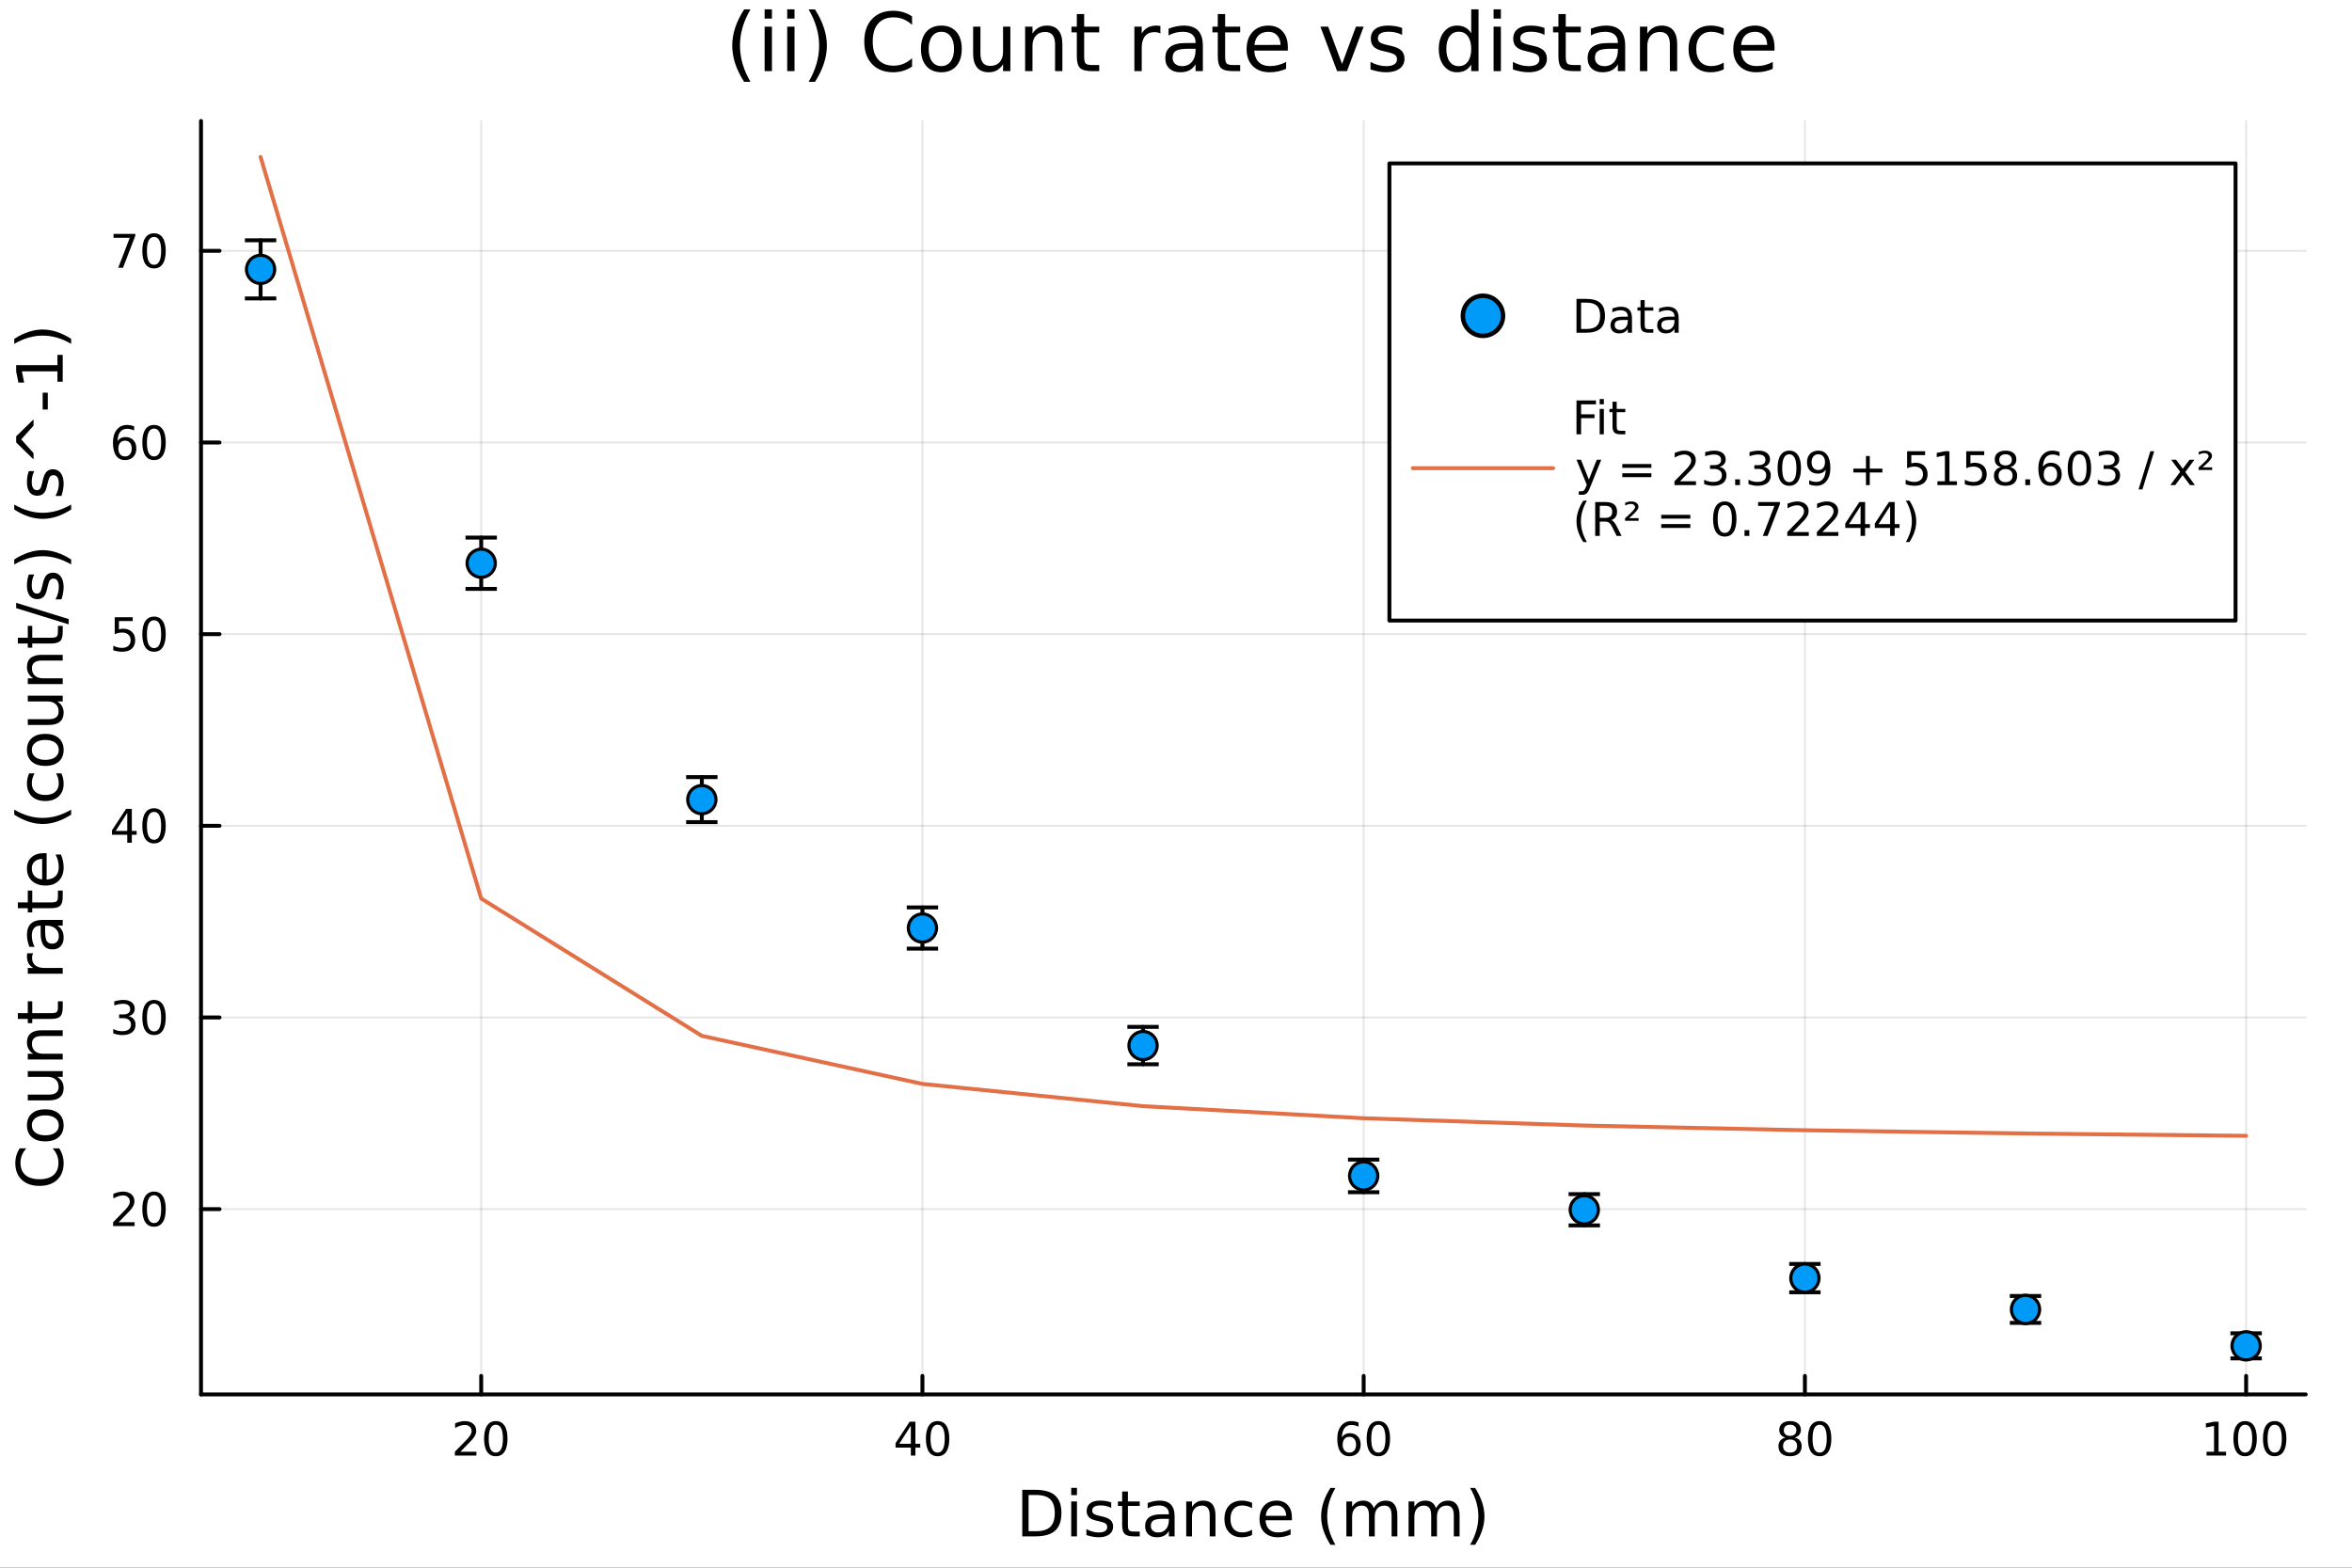 <?xml version="1.0" encoding="utf-8"?>
<svg xmlns="http://www.w3.org/2000/svg" xmlns:xlink="http://www.w3.org/1999/xlink" width="600" height="400" viewBox="0 0 2400 1600">
<rect x="0" y="0" width="2400" height="1600" fill="#333333" stroke="none"/>
<defs>
  <clipPath id="clip270">
    <rect x="0" y="0" width="2400" height="1600"/>
  </clipPath>
</defs>
<path clip-path="url(#clip270)" d="M0 1600 L2400 1600 L2400 0 L0 0  Z" fill="#ffffff" fill-rule="evenodd" fill-opacity="1"/>
<defs>
  <clipPath id="clip271">
    <rect x="480" y="0" width="1681" height="1600"/>
  </clipPath>
</defs>
<path clip-path="url(#clip270)" d="M205.121 1423.18 L2352.76 1423.18 L2352.76 123.472 L205.121 123.472  Z" fill="#ffffff" fill-rule="evenodd" fill-opacity="1"/>
<defs>
  <clipPath id="clip272">
    <rect x="205" y="123" width="2149" height="1301"/>
  </clipPath>
</defs>
<polyline clip-path="url(#clip272)" style="stroke:#000000; stroke-linecap:round; stroke-linejoin:round; stroke-width:2; stroke-opacity:0.1; fill:none" points="491.022,1423.18 491.022,123.472 "/>
<polyline clip-path="url(#clip272)" style="stroke:#000000; stroke-linecap:round; stroke-linejoin:round; stroke-width:2; stroke-opacity:0.1; fill:none" points="941.26,1423.18 941.26,123.472 "/>
<polyline clip-path="url(#clip272)" style="stroke:#000000; stroke-linecap:round; stroke-linejoin:round; stroke-width:2; stroke-opacity:0.1; fill:none" points="1391.5,1423.18 1391.5,123.472 "/>
<polyline clip-path="url(#clip272)" style="stroke:#000000; stroke-linecap:round; stroke-linejoin:round; stroke-width:2; stroke-opacity:0.1; fill:none" points="1841.74,1423.18 1841.74,123.472 "/>
<polyline clip-path="url(#clip272)" style="stroke:#000000; stroke-linecap:round; stroke-linejoin:round; stroke-width:2; stroke-opacity:0.1; fill:none" points="2291.97,1423.18 2291.97,123.472 "/>
<polyline clip-path="url(#clip270)" style="stroke:#000000; stroke-linecap:round; stroke-linejoin:round; stroke-width:4; stroke-opacity:1; fill:none" points="205.121,1423.18 2352.76,1423.18 "/>
<polyline clip-path="url(#clip270)" style="stroke:#000000; stroke-linecap:round; stroke-linejoin:round; stroke-width:4; stroke-opacity:1; fill:none" points="491.022,1423.18 491.022,1404.28 "/>
<polyline clip-path="url(#clip270)" style="stroke:#000000; stroke-linecap:round; stroke-linejoin:round; stroke-width:4; stroke-opacity:1; fill:none" points="941.26,1423.18 941.26,1404.28 "/>
<polyline clip-path="url(#clip270)" style="stroke:#000000; stroke-linecap:round; stroke-linejoin:round; stroke-width:4; stroke-opacity:1; fill:none" points="1391.5,1423.18 1391.5,1404.28 "/>
<polyline clip-path="url(#clip270)" style="stroke:#000000; stroke-linecap:round; stroke-linejoin:round; stroke-width:4; stroke-opacity:1; fill:none" points="1841.74,1423.18 1841.74,1404.28 "/>
<polyline clip-path="url(#clip270)" style="stroke:#000000; stroke-linecap:round; stroke-linejoin:round; stroke-width:4; stroke-opacity:1; fill:none" points="2291.97,1423.18 2291.97,1404.28 "/>
<path clip-path="url(#clip270)" d="M469.795 1481.64 L486.115 1481.64 L486.115 1485.58 L464.17 1485.58 L464.17 1481.64 Q466.832 1478.89 471.416 1474.26 Q476.022 1469.61 477.203 1468.27 Q479.448 1465.74 480.328 1464.01 Q481.23 1462.25 481.23 1460.56 Q481.23 1457.8 479.286 1456.07 Q477.365 1454.33 474.263 1454.33 Q472.064 1454.33 469.61 1455.09 Q467.18 1455.86 464.402 1457.41 L464.402 1452.69 Q467.226 1451.55 469.68 1450.97 Q472.133 1450.39 474.17 1450.39 Q479.541 1450.39 482.735 1453.08 Q485.929 1455.77 485.929 1460.26 Q485.929 1462.39 485.119 1464.31 Q484.332 1466.2 482.226 1468.8 Q481.647 1469.47 478.545 1472.69 Q475.443 1475.88 469.795 1481.64 Z" fill="#000000" fill-rule="nonzero" fill-opacity="1" /><path clip-path="url(#clip270)" d="M505.929 1454.1 Q502.318 1454.1 500.49 1457.66 Q498.684 1461.2 498.684 1468.33 Q498.684 1475.44 500.49 1479.01 Q502.318 1482.55 505.929 1482.55 Q509.564 1482.55 511.369 1479.01 Q513.198 1475.44 513.198 1468.33 Q513.198 1461.2 511.369 1457.66 Q509.564 1454.1 505.929 1454.1 M505.929 1450.39 Q511.74 1450.39 514.795 1455 Q517.874 1459.58 517.874 1468.33 Q517.874 1477.06 514.795 1481.67 Q511.74 1486.25 505.929 1486.25 Q500.119 1486.25 497.041 1481.67 Q493.985 1477.06 493.985 1468.33 Q493.985 1459.58 497.041 1455 Q500.119 1450.39 505.929 1450.39 Z" fill="#000000" fill-rule="nonzero" fill-opacity="1" /><path clip-path="url(#clip270)" d="M929.431 1455.09 L917.626 1473.54 L929.431 1473.54 L929.431 1455.09 M928.205 1451.02 L934.084 1451.02 L934.084 1473.54 L939.015 1473.54 L939.015 1477.43 L934.084 1477.43 L934.084 1485.58 L929.431 1485.58 L929.431 1477.43 L913.83 1477.43 L913.83 1472.92 L928.205 1451.02 Z" fill="#000000" fill-rule="nonzero" fill-opacity="1" /><path clip-path="url(#clip270)" d="M956.746 1454.1 Q953.135 1454.1 951.306 1457.66 Q949.501 1461.2 949.501 1468.33 Q949.501 1475.44 951.306 1479.01 Q953.135 1482.55 956.746 1482.55 Q960.38 1482.55 962.186 1479.01 Q964.014 1475.44 964.014 1468.33 Q964.014 1461.2 962.186 1457.66 Q960.38 1454.1 956.746 1454.1 M956.746 1450.39 Q962.556 1450.39 965.612 1455 Q968.69 1459.58 968.69 1468.33 Q968.69 1477.06 965.612 1481.67 Q962.556 1486.25 956.746 1486.25 Q950.936 1486.25 947.857 1481.67 Q944.802 1477.06 944.802 1468.33 Q944.802 1459.58 947.857 1455 Q950.936 1450.39 956.746 1450.39 Z" fill="#000000" fill-rule="nonzero" fill-opacity="1" /><path clip-path="url(#clip270)" d="M1376.9 1466.44 Q1373.75 1466.44 1371.9 1468.59 Q1370.07 1470.74 1370.07 1474.49 Q1370.07 1478.22 1371.9 1480.39 Q1373.75 1482.55 1376.9 1482.55 Q1380.05 1482.55 1381.88 1480.39 Q1383.73 1478.22 1383.73 1474.49 Q1383.73 1470.74 1381.88 1468.59 Q1380.05 1466.44 1376.9 1466.44 M1386.19 1451.78 L1386.19 1456.04 Q1384.43 1455.21 1382.62 1454.77 Q1380.84 1454.33 1379.08 1454.33 Q1374.45 1454.33 1372 1457.45 Q1369.57 1460.58 1369.22 1466.9 Q1370.58 1464.89 1372.64 1463.82 Q1374.7 1462.73 1377.18 1462.73 Q1382.39 1462.73 1385.4 1465.9 Q1388.43 1469.05 1388.43 1474.49 Q1388.43 1479.82 1385.28 1483.03 Q1382.13 1486.25 1376.9 1486.25 Q1370.91 1486.25 1367.74 1481.67 Q1364.57 1477.06 1364.57 1468.33 Q1364.57 1460.14 1368.45 1455.28 Q1372.34 1450.39 1378.89 1450.39 Q1380.65 1450.39 1382.44 1450.74 Q1384.24 1451.09 1386.19 1451.78 Z" fill="#000000" fill-rule="nonzero" fill-opacity="1" /><path clip-path="url(#clip270)" d="M1406.49 1454.1 Q1402.88 1454.1 1401.05 1457.66 Q1399.24 1461.2 1399.24 1468.33 Q1399.24 1475.44 1401.05 1479.01 Q1402.88 1482.55 1406.49 1482.55 Q1410.12 1482.55 1411.93 1479.01 Q1413.75 1475.44 1413.75 1468.33 Q1413.75 1461.2 1411.93 1457.66 Q1410.12 1454.1 1406.49 1454.1 M1406.49 1450.39 Q1412.3 1450.39 1415.35 1455 Q1418.43 1459.58 1418.43 1468.33 Q1418.43 1477.06 1415.35 1481.67 Q1412.3 1486.25 1406.49 1486.25 Q1400.68 1486.25 1397.6 1481.67 Q1394.54 1477.06 1394.54 1468.33 Q1394.54 1459.58 1397.6 1455 Q1400.68 1450.39 1406.49 1450.39 Z" fill="#000000" fill-rule="nonzero" fill-opacity="1" /><path clip-path="url(#clip270)" d="M1826.61 1469.17 Q1823.28 1469.17 1821.35 1470.95 Q1819.46 1472.73 1819.46 1475.86 Q1819.46 1478.98 1821.35 1480.77 Q1823.28 1482.55 1826.61 1482.55 Q1829.94 1482.55 1831.86 1480.77 Q1833.78 1478.96 1833.78 1475.86 Q1833.78 1472.73 1831.86 1470.95 Q1829.97 1469.17 1826.61 1469.17 M1821.93 1467.18 Q1818.92 1466.44 1817.23 1464.38 Q1815.57 1462.32 1815.57 1459.35 Q1815.57 1455.21 1818.51 1452.8 Q1821.47 1450.39 1826.61 1450.39 Q1831.77 1450.39 1834.71 1452.8 Q1837.65 1455.21 1837.65 1459.35 Q1837.65 1462.32 1835.96 1464.38 Q1834.29 1466.44 1831.31 1467.18 Q1834.69 1467.96 1836.56 1470.26 Q1838.46 1472.55 1838.46 1475.86 Q1838.46 1480.88 1835.38 1483.57 Q1832.33 1486.25 1826.61 1486.25 Q1820.89 1486.25 1817.81 1483.57 Q1814.76 1480.88 1814.76 1475.86 Q1814.76 1472.55 1816.65 1470.26 Q1818.55 1467.96 1821.93 1467.18 M1820.22 1459.79 Q1820.22 1462.48 1821.89 1463.98 Q1823.58 1465.49 1826.61 1465.49 Q1829.62 1465.49 1831.31 1463.98 Q1833.02 1462.48 1833.02 1459.79 Q1833.02 1457.11 1831.31 1455.6 Q1829.62 1454.1 1826.61 1454.1 Q1823.58 1454.1 1821.89 1455.6 Q1820.22 1457.11 1820.22 1459.79 Z" fill="#000000" fill-rule="nonzero" fill-opacity="1" /><path clip-path="url(#clip270)" d="M1856.77 1454.1 Q1853.16 1454.1 1851.33 1457.66 Q1849.53 1461.2 1849.53 1468.33 Q1849.53 1475.44 1851.33 1479.01 Q1853.16 1482.55 1856.77 1482.55 Q1860.4 1482.55 1862.21 1479.01 Q1864.04 1475.44 1864.04 1468.33 Q1864.04 1461.2 1862.21 1457.66 Q1860.4 1454.1 1856.77 1454.1 M1856.77 1450.39 Q1862.58 1450.39 1865.64 1455 Q1868.71 1459.58 1868.71 1468.33 Q1868.71 1477.06 1865.64 1481.67 Q1862.58 1486.25 1856.77 1486.25 Q1850.96 1486.25 1847.88 1481.67 Q1844.83 1477.06 1844.83 1468.33 Q1844.83 1459.58 1847.88 1455 Q1850.96 1450.39 1856.77 1450.39 Z" fill="#000000" fill-rule="nonzero" fill-opacity="1" /><path clip-path="url(#clip270)" d="M2251.58 1481.64 L2259.22 1481.64 L2259.22 1455.28 L2250.91 1456.95 L2250.91 1452.69 L2259.17 1451.02 L2263.85 1451.02 L2263.85 1481.64 L2271.49 1481.64 L2271.49 1485.58 L2251.58 1485.58 L2251.58 1481.64 Z" fill="#000000" fill-rule="nonzero" fill-opacity="1" /><path clip-path="url(#clip270)" d="M2290.93 1454.1 Q2287.32 1454.1 2285.49 1457.66 Q2283.69 1461.2 2283.69 1468.33 Q2283.69 1475.44 2285.49 1479.01 Q2287.32 1482.55 2290.93 1482.55 Q2294.57 1482.55 2296.37 1479.01 Q2298.2 1475.44 2298.2 1468.33 Q2298.2 1461.2 2296.37 1457.66 Q2294.57 1454.1 2290.93 1454.1 M2290.93 1450.39 Q2296.74 1450.39 2299.8 1455 Q2302.88 1459.58 2302.88 1468.33 Q2302.88 1477.06 2299.8 1481.67 Q2296.74 1486.25 2290.93 1486.25 Q2285.12 1486.25 2282.04 1481.67 Q2278.99 1477.06 2278.99 1468.33 Q2278.99 1459.58 2282.04 1455 Q2285.12 1450.39 2290.93 1450.39 Z" fill="#000000" fill-rule="nonzero" fill-opacity="1" /><path clip-path="url(#clip270)" d="M2321.09 1454.1 Q2317.48 1454.1 2315.65 1457.66 Q2313.85 1461.2 2313.85 1468.33 Q2313.85 1475.44 2315.65 1479.01 Q2317.48 1482.55 2321.09 1482.55 Q2324.73 1482.55 2326.53 1479.01 Q2328.36 1475.44 2328.36 1468.33 Q2328.36 1461.2 2326.53 1457.66 Q2324.73 1454.1 2321.09 1454.1 M2321.09 1450.39 Q2326.9 1450.39 2329.96 1455 Q2333.04 1459.58 2333.04 1468.33 Q2333.04 1477.06 2329.96 1481.67 Q2326.9 1486.25 2321.09 1486.25 Q2315.28 1486.25 2312.21 1481.67 Q2309.15 1477.06 2309.15 1468.33 Q2309.15 1459.58 2312.21 1455 Q2315.28 1450.39 2321.09 1450.39 Z" fill="#000000" fill-rule="nonzero" fill-opacity="1" /><path clip-path="url(#clip270)" d="M1049.57 1525.81 L1049.57 1562.76 L1057.33 1562.76 Q1067.17 1562.76 1071.72 1558.3 Q1076.3 1553.85 1076.3 1544.24 Q1076.3 1534.69 1071.72 1530.26 Q1067.17 1525.81 1057.33 1525.81 L1049.57 1525.81 M1043.14 1520.52 L1056.35 1520.52 Q1070.16 1520.52 1076.62 1526.28 Q1083.08 1532.01 1083.08 1544.24 Q1083.08 1556.52 1076.59 1562.28 Q1070.1 1568.04 1056.35 1568.04 L1043.14 1568.04 L1043.14 1520.52 Z" fill="#000000" fill-rule="nonzero" fill-opacity="1" /><path clip-path="url(#clip270)" d="M1093.08 1532.4 L1098.93 1532.4 L1098.93 1568.04 L1093.08 1568.04 L1093.08 1532.4 M1093.08 1518.52 L1098.93 1518.52 L1098.93 1525.93 L1093.08 1525.93 L1093.08 1518.52 Z" fill="#000000" fill-rule="nonzero" fill-opacity="1" /><path clip-path="url(#clip270)" d="M1133.91 1533.45 L1133.91 1538.98 Q1131.43 1537.71 1128.76 1537.07 Q1126.08 1536.44 1123.22 1536.44 Q1118.86 1536.44 1116.66 1537.77 Q1114.5 1539.11 1114.5 1541.79 Q1114.5 1543.82 1116.06 1545 Q1117.62 1546.15 1122.33 1547.2 L1124.33 1547.64 Q1130.57 1548.98 1133.18 1551.43 Q1135.82 1553.85 1135.82 1558.21 Q1135.82 1563.17 1131.87 1566.07 Q1127.96 1568.97 1121.08 1568.97 Q1118.22 1568.97 1115.1 1568.39 Q1112.01 1567.85 1108.58 1566.74 L1108.58 1560.69 Q1111.82 1562.38 1114.97 1563.24 Q1118.12 1564.07 1121.21 1564.07 Q1125.35 1564.07 1127.58 1562.66 Q1129.81 1561.23 1129.81 1558.65 Q1129.81 1556.27 1128.18 1554.99 Q1126.59 1553.72 1121.15 1552.54 L1119.11 1552.07 Q1113.67 1550.92 1111.25 1548.56 Q1108.83 1546.18 1108.83 1542.04 Q1108.83 1537.01 1112.4 1534.27 Q1115.96 1531.54 1122.52 1531.54 Q1125.76 1531.54 1128.63 1532.01 Q1131.49 1532.49 1133.91 1533.45 Z" fill="#000000" fill-rule="nonzero" fill-opacity="1" /><path clip-path="url(#clip270)" d="M1150.94 1522.27 L1150.94 1532.4 L1163 1532.4 L1163 1536.95 L1150.94 1536.95 L1150.94 1556.3 Q1150.94 1560.66 1152.12 1561.9 Q1153.33 1563.14 1156.99 1563.14 L1163 1563.14 L1163 1568.04 L1156.99 1568.04 Q1150.21 1568.04 1147.63 1565.53 Q1145.05 1562.98 1145.05 1556.3 L1145.05 1536.95 L1140.75 1536.95 L1140.75 1532.4 L1145.05 1532.4 L1145.05 1522.27 L1150.94 1522.27 Z" fill="#000000" fill-rule="nonzero" fill-opacity="1" /><path clip-path="url(#clip270)" d="M1186.91 1550.12 Q1179.81 1550.12 1177.07 1551.75 Q1174.33 1553.37 1174.33 1557.29 Q1174.33 1560.4 1176.37 1562.25 Q1178.44 1564.07 1181.97 1564.07 Q1186.84 1564.07 1189.77 1560.63 Q1192.73 1557.16 1192.73 1551.43 L1192.73 1550.12 L1186.91 1550.12 M1198.59 1547.71 L1198.59 1568.04 L1192.73 1568.04 L1192.73 1562.63 Q1190.73 1565.88 1187.73 1567.44 Q1184.74 1568.97 1180.41 1568.97 Q1174.94 1568.97 1171.69 1565.91 Q1168.48 1562.82 1168.48 1557.67 Q1168.48 1551.65 1172.49 1548.6 Q1176.53 1545.54 1184.52 1545.54 L1192.73 1545.54 L1192.73 1544.97 Q1192.73 1540.93 1190.06 1538.73 Q1187.42 1536.5 1182.61 1536.5 Q1179.55 1536.5 1176.66 1537.23 Q1173.76 1537.97 1171.09 1539.43 L1171.09 1534.02 Q1174.3 1532.78 1177.33 1532.17 Q1180.35 1531.54 1183.21 1531.54 Q1190.95 1531.54 1194.77 1535.55 Q1198.59 1539.56 1198.59 1547.71 Z" fill="#000000" fill-rule="nonzero" fill-opacity="1" /><path clip-path="url(#clip270)" d="M1240.28 1546.53 L1240.28 1568.04 L1234.43 1568.04 L1234.43 1546.72 Q1234.43 1541.66 1232.45 1539.14 Q1230.48 1536.63 1226.53 1536.63 Q1221.79 1536.63 1219.05 1539.65 Q1216.32 1542.68 1216.32 1547.9 L1216.32 1568.04 L1210.43 1568.04 L1210.43 1532.4 L1216.32 1532.4 L1216.32 1537.93 Q1218.42 1534.72 1221.25 1533.13 Q1224.11 1531.54 1227.84 1531.54 Q1233.98 1531.54 1237.13 1535.36 Q1240.28 1539.14 1240.28 1546.53 Z" fill="#000000" fill-rule="nonzero" fill-opacity="1" /><path clip-path="url(#clip270)" d="M1277.62 1533.76 L1277.62 1539.24 Q1275.13 1537.87 1272.62 1537.2 Q1270.14 1536.5 1267.59 1536.5 Q1261.89 1536.5 1258.74 1540.13 Q1255.59 1543.73 1255.59 1550.25 Q1255.59 1556.78 1258.74 1560.4 Q1261.89 1564 1267.59 1564 Q1270.14 1564 1272.62 1563.33 Q1275.13 1562.63 1277.62 1561.26 L1277.62 1566.68 Q1275.17 1567.82 1272.52 1568.39 Q1269.92 1568.97 1266.95 1568.97 Q1258.9 1568.97 1254.16 1563.91 Q1249.42 1558.85 1249.42 1550.25 Q1249.42 1541.53 1254.19 1536.53 Q1259 1531.54 1267.34 1531.54 Q1270.04 1531.54 1272.62 1532.11 Q1275.2 1532.65 1277.62 1533.76 Z" fill="#000000" fill-rule="nonzero" fill-opacity="1" /><path clip-path="url(#clip270)" d="M1318.29 1548.76 L1318.29 1551.62 L1291.37 1551.62 Q1291.75 1557.67 1295 1560.85 Q1298.27 1564 1304.1 1564 Q1307.47 1564 1310.62 1563.17 Q1313.81 1562.35 1316.93 1560.69 L1316.93 1566.23 Q1313.77 1567.57 1310.46 1568.27 Q1307.15 1568.97 1303.75 1568.97 Q1295.22 1568.97 1290.22 1564 Q1285.26 1559.04 1285.26 1550.57 Q1285.26 1541.82 1289.97 1536.69 Q1294.71 1531.54 1302.73 1531.54 Q1309.92 1531.54 1314.09 1536.18 Q1318.29 1540.8 1318.29 1548.76 M1312.44 1547.04 Q1312.37 1542.23 1309.73 1539.37 Q1307.12 1536.5 1302.79 1536.5 Q1297.89 1536.5 1294.93 1539.27 Q1292 1542.04 1291.56 1547.07 L1312.44 1547.04 Z" fill="#000000" fill-rule="nonzero" fill-opacity="1" /><path clip-path="url(#clip270)" d="M1362.7 1518.58 Q1358.43 1525.9 1356.36 1533.06 Q1354.29 1540.23 1354.29 1547.58 Q1354.29 1554.93 1356.36 1562.16 Q1358.46 1569.35 1362.7 1576.64 L1357.6 1576.64 Q1352.83 1569.16 1350.44 1561.93 Q1348.09 1554.71 1348.09 1547.58 Q1348.09 1540.48 1350.44 1533.29 Q1352.8 1526.09 1357.6 1518.58 L1362.7 1518.58 Z" fill="#000000" fill-rule="nonzero" fill-opacity="1" /><path clip-path="url(#clip270)" d="M1401.81 1539.24 Q1404.01 1535.29 1407.06 1533.41 Q1410.12 1531.54 1414.26 1531.54 Q1419.83 1531.54 1422.85 1535.45 Q1425.87 1539.33 1425.87 1546.53 L1425.87 1568.04 L1419.99 1568.04 L1419.99 1546.72 Q1419.99 1541.59 1418.17 1539.11 Q1416.36 1536.63 1412.63 1536.63 Q1408.08 1536.63 1405.44 1539.65 Q1402.8 1542.68 1402.8 1547.9 L1402.8 1568.04 L1396.91 1568.04 L1396.91 1546.72 Q1396.91 1541.56 1395.1 1539.11 Q1393.28 1536.63 1389.49 1536.63 Q1385.01 1536.63 1382.37 1539.68 Q1379.72 1542.71 1379.72 1547.9 L1379.72 1568.04 L1373.84 1568.04 L1373.84 1532.4 L1379.72 1532.4 L1379.72 1537.93 Q1381.73 1534.66 1384.53 1533.1 Q1387.33 1531.54 1391.18 1531.54 Q1395.06 1531.54 1397.77 1533.51 Q1400.51 1535.48 1401.81 1539.24 Z" fill="#000000" fill-rule="nonzero" fill-opacity="1" /><path clip-path="url(#clip270)" d="M1465.31 1539.24 Q1467.51 1535.29 1470.56 1533.41 Q1473.62 1531.54 1477.76 1531.54 Q1483.33 1531.54 1486.35 1535.45 Q1489.37 1539.33 1489.37 1546.53 L1489.37 1568.04 L1483.48 1568.04 L1483.48 1546.72 Q1483.48 1541.59 1481.67 1539.11 Q1479.86 1536.63 1476.13 1536.63 Q1471.58 1536.63 1468.94 1539.65 Q1466.3 1542.68 1466.3 1547.9 L1466.3 1568.04 L1460.41 1568.04 L1460.41 1546.72 Q1460.41 1541.56 1458.59 1539.11 Q1456.78 1536.63 1452.99 1536.63 Q1448.5 1536.63 1445.86 1539.68 Q1443.22 1542.71 1443.22 1547.9 L1443.22 1568.04 L1437.33 1568.04 L1437.33 1532.4 L1443.22 1532.4 L1443.22 1537.93 Q1445.23 1534.66 1448.03 1533.1 Q1450.83 1531.54 1454.68 1531.54 Q1458.56 1531.54 1461.27 1533.51 Q1464.01 1535.48 1465.31 1539.24 Z" fill="#000000" fill-rule="nonzero" fill-opacity="1" /><path clip-path="url(#clip270)" d="M1500.13 1518.58 L1505.22 1518.58 Q1510 1526.09 1512.35 1533.29 Q1514.74 1540.48 1514.74 1547.58 Q1514.74 1554.71 1512.35 1561.93 Q1510 1569.16 1505.22 1576.64 L1500.13 1576.64 Q1504.36 1569.35 1506.43 1562.16 Q1508.53 1554.93 1508.53 1547.58 Q1508.53 1540.23 1506.43 1533.06 Q1504.36 1525.9 1500.13 1518.58 Z" fill="#000000" fill-rule="nonzero" fill-opacity="1" /><polyline clip-path="url(#clip272)" style="stroke:#000000; stroke-linecap:round; stroke-linejoin:round; stroke-width:2; stroke-opacity:0.1; fill:none" points="205.121,1234.05 2352.76,1234.05 "/>
<polyline clip-path="url(#clip272)" style="stroke:#000000; stroke-linecap:round; stroke-linejoin:round; stroke-width:2; stroke-opacity:0.1; fill:none" points="205.121,1038.44 2352.76,1038.44 "/>
<polyline clip-path="url(#clip272)" style="stroke:#000000; stroke-linecap:round; stroke-linejoin:round; stroke-width:2; stroke-opacity:0.1; fill:none" points="205.121,842.831 2352.76,842.831 "/>
<polyline clip-path="url(#clip272)" style="stroke:#000000; stroke-linecap:round; stroke-linejoin:round; stroke-width:2; stroke-opacity:0.1; fill:none" points="205.121,647.221 2352.76,647.221 "/>
<polyline clip-path="url(#clip272)" style="stroke:#000000; stroke-linecap:round; stroke-linejoin:round; stroke-width:2; stroke-opacity:0.1; fill:none" points="205.121,451.612 2352.76,451.612 "/>
<polyline clip-path="url(#clip272)" style="stroke:#000000; stroke-linecap:round; stroke-linejoin:round; stroke-width:2; stroke-opacity:0.1; fill:none" points="205.121,256.002 2352.76,256.002 "/>
<polyline clip-path="url(#clip270)" style="stroke:#000000; stroke-linecap:round; stroke-linejoin:round; stroke-width:4; stroke-opacity:1; fill:none" points="205.121,1423.18 205.121,123.472 "/>
<polyline clip-path="url(#clip270)" style="stroke:#000000; stroke-linecap:round; stroke-linejoin:round; stroke-width:4; stroke-opacity:1; fill:none" points="205.121,1234.05 224.019,1234.05 "/>
<polyline clip-path="url(#clip270)" style="stroke:#000000; stroke-linecap:round; stroke-linejoin:round; stroke-width:4; stroke-opacity:1; fill:none" points="205.121,1038.44 224.019,1038.44 "/>
<polyline clip-path="url(#clip270)" style="stroke:#000000; stroke-linecap:round; stroke-linejoin:round; stroke-width:4; stroke-opacity:1; fill:none" points="205.121,842.831 224.019,842.831 "/>
<polyline clip-path="url(#clip270)" style="stroke:#000000; stroke-linecap:round; stroke-linejoin:round; stroke-width:4; stroke-opacity:1; fill:none" points="205.121,647.221 224.019,647.221 "/>
<polyline clip-path="url(#clip270)" style="stroke:#000000; stroke-linecap:round; stroke-linejoin:round; stroke-width:4; stroke-opacity:1; fill:none" points="205.121,451.612 224.019,451.612 "/>
<polyline clip-path="url(#clip270)" style="stroke:#000000; stroke-linecap:round; stroke-linejoin:round; stroke-width:4; stroke-opacity:1; fill:none" points="205.121,256.002 224.019,256.002 "/>
<path clip-path="url(#clip270)" d="M121.043 1247.4 L137.362 1247.4 L137.362 1251.33 L115.418 1251.33 L115.418 1247.4 Q118.08 1244.64 122.663 1240.01 Q127.269 1235.36 128.45 1234.02 Q130.695 1231.49 131.575 1229.76 Q132.478 1228 132.478 1226.31 Q132.478 1223.55 130.533 1221.82 Q128.612 1220.08 125.51 1220.08 Q123.311 1220.08 120.857 1220.84 Q118.427 1221.61 115.649 1223.16 L115.649 1218.44 Q118.473 1217.3 120.927 1216.72 Q123.38 1216.15 125.418 1216.15 Q130.788 1216.15 133.982 1218.83 Q137.177 1221.52 137.177 1226.01 Q137.177 1228.14 136.367 1230.06 Q135.579 1231.96 133.473 1234.55 Q132.894 1235.22 129.792 1238.44 Q126.691 1241.63 121.043 1247.4 Z" fill="#000000" fill-rule="nonzero" fill-opacity="1" /><path clip-path="url(#clip270)" d="M157.177 1219.85 Q153.566 1219.85 151.737 1223.41 Q149.931 1226.96 149.931 1234.09 Q149.931 1241.19 151.737 1244.76 Q153.566 1248.3 157.177 1248.3 Q160.811 1248.3 162.616 1244.76 Q164.445 1241.19 164.445 1234.09 Q164.445 1226.96 162.616 1223.41 Q160.811 1219.85 157.177 1219.85 M157.177 1216.15 Q162.987 1216.15 166.042 1220.75 Q169.121 1225.34 169.121 1234.09 Q169.121 1242.81 166.042 1247.42 Q162.987 1252 157.177 1252 Q151.366 1252 148.288 1247.42 Q145.232 1242.81 145.232 1234.09 Q145.232 1225.34 148.288 1220.75 Q151.366 1216.15 157.177 1216.15 Z" fill="#000000" fill-rule="nonzero" fill-opacity="1" /><path clip-path="url(#clip270)" d="M131.181 1037.09 Q134.538 1037.8 136.413 1040.07 Q138.311 1042.34 138.311 1045.67 Q138.311 1050.79 134.792 1053.59 Q131.274 1056.39 124.793 1056.39 Q122.617 1056.39 120.302 1055.95 Q118.01 1055.54 115.556 1054.68 L115.556 1050.17 Q117.501 1051.3 119.816 1051.88 Q122.13 1052.46 124.654 1052.46 Q129.052 1052.46 131.343 1050.72 Q133.658 1048.98 133.658 1045.67 Q133.658 1042.62 131.505 1040.91 Q129.376 1039.17 125.556 1039.17 L121.529 1039.17 L121.529 1035.33 L125.742 1035.33 Q129.191 1035.33 131.019 1033.96 Q132.848 1032.57 132.848 1029.98 Q132.848 1027.32 130.95 1025.91 Q129.075 1024.47 125.556 1024.47 Q123.635 1024.47 121.436 1024.89 Q119.237 1025.3 116.598 1026.18 L116.598 1022.02 Q119.26 1021.28 121.575 1020.91 Q123.913 1020.54 125.973 1020.54 Q131.297 1020.54 134.399 1022.97 Q137.501 1025.37 137.501 1029.49 Q137.501 1032.36 135.857 1034.36 Q134.214 1036.32 131.181 1037.09 Z" fill="#000000" fill-rule="nonzero" fill-opacity="1" /><path clip-path="url(#clip270)" d="M157.177 1024.24 Q153.566 1024.24 151.737 1027.8 Q149.931 1031.35 149.931 1038.48 Q149.931 1045.58 151.737 1049.15 Q153.566 1052.69 157.177 1052.69 Q160.811 1052.69 162.616 1049.15 Q164.445 1045.58 164.445 1038.48 Q164.445 1031.35 162.616 1027.8 Q160.811 1024.24 157.177 1024.24 M157.177 1020.54 Q162.987 1020.54 166.042 1025.14 Q169.121 1029.73 169.121 1038.48 Q169.121 1047.2 166.042 1051.81 Q162.987 1056.39 157.177 1056.39 Q151.366 1056.39 148.288 1051.81 Q145.232 1047.2 145.232 1038.48 Q145.232 1029.73 148.288 1025.14 Q151.366 1020.54 157.177 1020.54 Z" fill="#000000" fill-rule="nonzero" fill-opacity="1" /><path clip-path="url(#clip270)" d="M129.862 829.625 L118.056 848.074 L129.862 848.074 L129.862 829.625 M128.635 825.551 L134.515 825.551 L134.515 848.074 L139.445 848.074 L139.445 851.963 L134.515 851.963 L134.515 860.111 L129.862 860.111 L129.862 851.963 L114.26 851.963 L114.26 847.449 L128.635 825.551 Z" fill="#000000" fill-rule="nonzero" fill-opacity="1" /><path clip-path="url(#clip270)" d="M157.177 828.63 Q153.566 828.63 151.737 832.194 Q149.931 835.736 149.931 842.866 Q149.931 849.972 151.737 853.537 Q153.566 857.079 157.177 857.079 Q160.811 857.079 162.616 853.537 Q164.445 849.972 164.445 842.866 Q164.445 835.736 162.616 832.194 Q160.811 828.63 157.177 828.63 M157.177 824.926 Q162.987 824.926 166.042 829.532 Q169.121 834.116 169.121 842.866 Q169.121 851.592 166.042 856.199 Q162.987 860.782 157.177 860.782 Q151.366 860.782 148.288 856.199 Q145.232 851.592 145.232 842.866 Q145.232 834.116 148.288 829.532 Q151.366 824.926 157.177 824.926 Z" fill="#000000" fill-rule="nonzero" fill-opacity="1" /><path clip-path="url(#clip270)" d="M117.061 629.941 L135.417 629.941 L135.417 633.876 L121.343 633.876 L121.343 642.349 Q122.362 642.001 123.38 641.839 Q124.399 641.654 125.418 641.654 Q131.205 641.654 134.584 644.825 Q137.964 647.997 137.964 653.413 Q137.964 658.992 134.492 662.094 Q131.019 665.173 124.7 665.173 Q122.524 665.173 120.255 664.802 Q118.01 664.432 115.603 663.691 L115.603 658.992 Q117.686 660.126 119.908 660.682 Q122.13 661.237 124.607 661.237 Q128.612 661.237 130.95 659.131 Q133.288 657.024 133.288 653.413 Q133.288 649.802 130.95 647.696 Q128.612 645.589 124.607 645.589 Q122.732 645.589 120.857 646.006 Q119.006 646.423 117.061 647.302 L117.061 629.941 Z" fill="#000000" fill-rule="nonzero" fill-opacity="1" /><path clip-path="url(#clip270)" d="M157.177 633.02 Q153.566 633.02 151.737 636.585 Q149.931 640.126 149.931 647.256 Q149.931 654.362 151.737 657.927 Q153.566 661.469 157.177 661.469 Q160.811 661.469 162.616 657.927 Q164.445 654.362 164.445 647.256 Q164.445 640.126 162.616 636.585 Q160.811 633.02 157.177 633.02 M157.177 629.316 Q162.987 629.316 166.042 633.923 Q169.121 638.506 169.121 647.256 Q169.121 655.983 166.042 660.589 Q162.987 665.173 157.177 665.173 Q151.366 665.173 148.288 660.589 Q145.232 655.983 145.232 647.256 Q145.232 638.506 148.288 633.923 Q151.366 629.316 157.177 629.316 Z" fill="#000000" fill-rule="nonzero" fill-opacity="1" /><path clip-path="url(#clip270)" d="M127.593 449.748 Q124.445 449.748 122.593 451.901 Q120.765 454.054 120.765 457.804 Q120.765 461.531 122.593 463.706 Q124.445 465.859 127.593 465.859 Q130.742 465.859 132.57 463.706 Q134.422 461.531 134.422 457.804 Q134.422 454.054 132.57 451.901 Q130.742 449.748 127.593 449.748 M136.876 435.095 L136.876 439.355 Q135.117 438.521 133.311 438.082 Q131.529 437.642 129.769 437.642 Q125.14 437.642 122.686 440.767 Q120.255 443.892 119.908 450.211 Q121.274 448.197 123.334 447.132 Q125.394 446.044 127.871 446.044 Q133.08 446.044 136.089 449.216 Q139.121 452.364 139.121 457.804 Q139.121 463.128 135.973 466.345 Q132.825 469.563 127.593 469.563 Q121.598 469.563 118.427 464.98 Q115.256 460.373 115.256 451.646 Q115.256 443.452 119.144 438.591 Q123.033 433.707 129.584 433.707 Q131.343 433.707 133.126 434.054 Q134.931 434.401 136.876 435.095 Z" fill="#000000" fill-rule="nonzero" fill-opacity="1" /><path clip-path="url(#clip270)" d="M157.177 437.41 Q153.566 437.41 151.737 440.975 Q149.931 444.517 149.931 451.646 Q149.931 458.753 151.737 462.318 Q153.566 465.859 157.177 465.859 Q160.811 465.859 162.616 462.318 Q164.445 458.753 164.445 451.646 Q164.445 444.517 162.616 440.975 Q160.811 437.41 157.177 437.41 M157.177 433.707 Q162.987 433.707 166.042 438.313 Q169.121 442.896 169.121 451.646 Q169.121 460.373 166.042 464.98 Q162.987 469.563 157.177 469.563 Q151.366 469.563 148.288 464.98 Q145.232 460.373 145.232 451.646 Q145.232 442.896 148.288 438.313 Q151.366 433.707 157.177 433.707 Z" fill="#000000" fill-rule="nonzero" fill-opacity="1" /><path clip-path="url(#clip270)" d="M115.834 238.722 L138.056 238.722 L138.056 240.713 L125.51 273.282 L120.626 273.282 L132.431 242.657 L115.834 242.657 L115.834 238.722 Z" fill="#000000" fill-rule="nonzero" fill-opacity="1" /><path clip-path="url(#clip270)" d="M157.177 241.801 Q153.566 241.801 151.737 245.365 Q149.931 248.907 149.931 256.037 Q149.931 263.143 151.737 266.708 Q153.566 270.25 157.177 270.25 Q160.811 270.25 162.616 266.708 Q164.445 263.143 164.445 256.037 Q164.445 248.907 162.616 245.365 Q160.811 241.801 157.177 241.801 M157.177 238.097 Q162.987 238.097 166.042 242.703 Q169.121 247.287 169.121 256.037 Q169.121 264.763 166.042 269.37 Q162.987 273.953 157.177 273.953 Q151.366 273.953 148.288 269.37 Q145.232 264.763 145.232 256.037 Q145.232 247.287 148.288 242.703 Q151.366 238.097 157.177 238.097 Z" fill="#000000" fill-rule="nonzero" fill-opacity="1" /><path clip-path="url(#clip270)" d="M20.144 1172.01 L26.924 1172.01 Q23.9 1175.26 22.404 1178.95 Q20.908 1182.61 20.908 1186.75 Q20.908 1194.89 25.905 1199.22 Q30.871 1203.55 40.292 1203.55 Q49.681 1203.55 54.678 1199.22 Q59.644 1194.89 59.644 1186.75 Q59.644 1182.61 58.148 1178.95 Q56.652 1175.26 53.628 1172.01 L60.344 1172.01 Q62.636 1175.38 63.781 1179.17 Q64.927 1182.93 64.927 1187.13 Q64.927 1197.92 58.339 1204.13 Q51.718 1210.33 40.292 1210.33 Q28.834 1210.33 22.245 1204.13 Q15.625 1197.92 15.625 1187.13 Q15.625 1182.86 16.771 1179.11 Q17.885 1175.32 20.144 1172.01 Z" fill="#000000" fill-rule="nonzero" fill-opacity="1" /><path clip-path="url(#clip270)" d="M32.462 1148.52 Q32.462 1153.23 36.154 1155.97 Q39.815 1158.71 46.212 1158.71 Q52.609 1158.71 56.302 1156 Q59.962 1153.26 59.962 1148.52 Q59.962 1143.84 56.27 1141.1 Q52.578 1138.37 46.212 1138.37 Q39.878 1138.37 36.186 1141.1 Q32.462 1143.84 32.462 1148.52 M27.497 1148.52 Q27.497 1140.88 32.462 1136.52 Q37.427 1132.16 46.212 1132.16 Q54.965 1132.16 59.962 1136.52 Q64.927 1140.88 64.927 1148.52 Q64.927 1156.19 59.962 1160.55 Q54.965 1164.88 46.212 1164.88 Q37.427 1164.88 32.462 1160.55 Q27.497 1156.19 27.497 1148.52 Z" fill="#000000" fill-rule="nonzero" fill-opacity="1" /><path clip-path="url(#clip270)" d="M49.936 1123.06 L28.356 1123.06 L28.356 1117.2 L49.713 1117.2 Q54.774 1117.2 57.32 1115.23 Q59.835 1113.25 59.835 1109.31 Q59.835 1104.57 56.811 1101.83 Q53.787 1099.06 48.567 1099.06 L28.356 1099.06 L28.356 1093.2 L64.004 1093.2 L64.004 1099.06 L58.53 1099.06 Q61.776 1101.19 63.368 1104.02 Q64.927 1106.83 64.927 1110.55 Q64.927 1116.69 61.108 1119.88 Q57.288 1123.06 49.936 1123.06 M27.497 1108.32 L27.497 1108.32 Z" fill="#000000" fill-rule="nonzero" fill-opacity="1" /><path clip-path="url(#clip270)" d="M42.488 1051.51 L64.004 1051.51 L64.004 1057.36 L42.679 1057.36 Q37.618 1057.36 35.104 1059.34 Q32.589 1061.31 32.589 1065.26 Q32.589 1070 35.613 1072.74 Q38.637 1075.47 43.857 1075.47 L64.004 1075.47 L64.004 1081.36 L28.356 1081.36 L28.356 1075.47 L33.894 1075.47 Q30.68 1073.37 29.088 1070.54 Q27.497 1067.68 27.497 1063.95 Q27.497 1057.81 31.316 1054.66 Q35.104 1051.51 42.488 1051.51 Z" fill="#000000" fill-rule="nonzero" fill-opacity="1" /><path clip-path="url(#clip270)" d="M18.235 1034.03 L28.356 1034.03 L28.356 1021.97 L32.908 1021.97 L32.908 1034.03 L52.259 1034.03 Q56.62 1034.03 57.861 1032.86 Q59.103 1031.65 59.103 1027.99 L59.103 1021.97 L64.004 1021.97 L64.004 1027.99 Q64.004 1034.77 61.49 1037.34 Q58.943 1039.92 52.259 1039.92 L32.908 1039.92 L32.908 1044.22 L28.356 1044.22 L28.356 1039.92 L18.235 1039.92 L18.235 1034.03 Z" fill="#000000" fill-rule="nonzero" fill-opacity="1" /><path clip-path="url(#clip270)" d="M33.831 972.891 Q33.258 973.878 33.003 975.055 Q32.717 976.201 32.717 977.602 Q32.717 982.567 35.963 985.24 Q39.178 987.882 45.225 987.882 L64.004 987.882 L64.004 993.77 L28.356 993.77 L28.356 987.882 L33.894 987.882 Q30.648 986.036 29.088 983.076 Q27.497 980.116 27.497 975.883 Q27.497 975.278 27.592 974.546 Q27.656 973.814 27.815 972.923 L33.831 972.891 Z" fill="#000000" fill-rule="nonzero" fill-opacity="1" /><path clip-path="url(#clip270)" d="M46.085 950.547 Q46.085 957.645 47.708 960.382 Q49.331 963.12 53.246 963.12 Q56.365 963.12 58.211 961.083 Q60.026 959.014 60.026 955.481 Q60.026 950.611 56.588 947.683 Q53.119 944.723 47.39 944.723 L46.085 944.723 L46.085 950.547 M43.666 938.866 L64.004 938.866 L64.004 944.723 L58.593 944.723 Q61.84 946.728 63.399 949.72 Q64.927 952.712 64.927 957.04 Q64.927 962.515 61.872 965.761 Q58.784 968.976 53.628 968.976 Q47.612 968.976 44.557 964.966 Q41.501 960.923 41.501 952.934 L41.501 944.723 L40.928 944.723 Q36.886 944.723 34.69 947.396 Q32.462 950.038 32.462 954.844 Q32.462 957.9 33.194 960.796 Q33.926 963.692 35.39 966.366 L29.98 966.366 Q28.738 963.151 28.133 960.128 Q27.497 957.104 27.497 954.239 Q27.497 946.505 31.507 942.686 Q35.518 938.866 43.666 938.866 Z" fill="#000000" fill-rule="nonzero" fill-opacity="1" /><path clip-path="url(#clip270)" d="M18.235 921.01 L28.356 921.01 L28.356 908.947 L32.908 908.947 L32.908 921.01 L52.259 921.01 Q56.62 921.01 57.861 919.833 Q59.103 918.623 59.103 914.963 L59.103 908.947 L64.004 908.947 L64.004 914.963 Q64.004 921.742 61.49 924.321 Q58.943 926.899 52.259 926.899 L32.908 926.899 L32.908 931.196 L28.356 931.196 L28.356 926.899 L18.235 926.899 L18.235 921.01 Z" fill="#000000" fill-rule="nonzero" fill-opacity="1" /><path clip-path="url(#clip270)" d="M44.716 870.753 L47.581 870.753 L47.581 897.68 Q53.628 897.298 56.811 894.052 Q59.962 890.773 59.962 884.949 Q59.962 881.575 59.134 878.424 Q58.307 875.241 56.652 872.122 L62.19 872.122 Q63.527 875.273 64.227 878.583 Q64.927 881.893 64.927 885.299 Q64.927 893.829 59.962 898.826 Q54.997 903.791 46.53 903.791 Q37.777 903.791 32.653 899.081 Q27.497 894.338 27.497 886.317 Q27.497 879.124 32.144 874.954 Q36.759 870.753 44.716 870.753 M42.997 876.61 Q38.191 876.673 35.327 879.315 Q32.462 881.925 32.462 886.254 Q32.462 891.155 35.231 894.115 Q38 897.043 43.029 897.489 L42.997 876.61 Z" fill="#000000" fill-rule="nonzero" fill-opacity="1" /><path clip-path="url(#clip270)" d="M14.543 826.352 Q21.863 830.617 29.025 832.686 Q36.186 834.755 43.538 834.755 Q50.891 834.755 58.116 832.686 Q65.309 830.586 72.598 826.352 L72.598 831.445 Q65.118 836.219 57.893 838.606 Q50.668 840.962 43.538 840.962 Q36.441 840.962 29.247 838.606 Q22.054 836.251 14.543 831.445 L14.543 826.352 Z" fill="#000000" fill-rule="nonzero" fill-opacity="1" /><path clip-path="url(#clip270)" d="M29.725 789.336 L35.199 789.336 Q33.831 791.818 33.162 794.333 Q32.462 796.815 32.462 799.362 Q32.462 805.059 36.09 808.21 Q39.687 811.361 46.212 811.361 Q52.737 811.361 56.365 808.21 Q59.962 805.059 59.962 799.362 Q59.962 796.815 59.294 794.333 Q58.593 791.818 57.225 789.336 L62.636 789.336 Q63.781 791.787 64.354 794.428 Q64.927 797.038 64.927 799.998 Q64.927 808.051 59.866 812.793 Q54.806 817.536 46.212 817.536 Q37.491 817.536 32.494 812.762 Q27.497 807.955 27.497 799.616 Q27.497 796.911 28.07 794.333 Q28.611 791.755 29.725 789.336 Z" fill="#000000" fill-rule="nonzero" fill-opacity="1" /><path clip-path="url(#clip270)" d="M32.462 765.337 Q32.462 770.048 36.154 772.785 Q39.815 775.522 46.212 775.522 Q52.609 775.522 56.302 772.817 Q59.962 770.079 59.962 765.337 Q59.962 760.658 56.27 757.921 Q52.578 755.184 46.212 755.184 Q39.878 755.184 36.186 757.921 Q32.462 760.658 32.462 765.337 M27.497 765.337 Q27.497 757.698 32.462 753.338 Q37.427 748.977 46.212 748.977 Q54.965 748.977 59.962 753.338 Q64.927 757.698 64.927 765.337 Q64.927 773.008 59.962 777.368 Q54.965 781.697 46.212 781.697 Q37.427 781.697 32.462 777.368 Q27.497 773.008 27.497 765.337 Z" fill="#000000" fill-rule="nonzero" fill-opacity="1" /><path clip-path="url(#clip270)" d="M49.936 739.874 L28.356 739.874 L28.356 734.018 L49.713 734.018 Q54.774 734.018 57.32 732.044 Q59.835 730.071 59.835 726.124 Q59.835 721.382 56.811 718.645 Q53.787 715.875 48.567 715.875 L28.356 715.875 L28.356 710.019 L64.004 710.019 L64.004 715.875 L58.53 715.875 Q61.776 718.008 63.368 720.841 Q64.927 723.642 64.927 727.366 Q64.927 733.508 61.108 736.691 Q57.288 739.874 49.936 739.874 M27.497 725.138 L27.497 725.138 Z" fill="#000000" fill-rule="nonzero" fill-opacity="1" /><path clip-path="url(#clip270)" d="M42.488 668.324 L64.004 668.324 L64.004 674.18 L42.679 674.18 Q37.618 674.18 35.104 676.153 Q32.589 678.127 32.589 682.074 Q32.589 686.816 35.613 689.553 Q38.637 692.291 43.857 692.291 L64.004 692.291 L64.004 698.179 L28.356 698.179 L28.356 692.291 L33.894 692.291 Q30.68 690.19 29.088 687.357 Q27.497 684.493 27.497 680.769 Q27.497 674.626 31.316 671.475 Q35.104 668.324 42.488 668.324 Z" fill="#000000" fill-rule="nonzero" fill-opacity="1" /><path clip-path="url(#clip270)" d="M18.235 650.85 L28.356 650.85 L28.356 638.787 L32.908 638.787 L32.908 650.85 L52.259 650.85 Q56.62 650.85 57.861 649.672 Q59.103 648.463 59.103 644.802 L59.103 638.787 L64.004 638.787 L64.004 644.802 Q64.004 651.582 61.49 654.16 Q58.943 656.738 52.259 656.738 L32.908 656.738 L32.908 661.035 L28.356 661.035 L28.356 656.738 L18.235 656.738 L18.235 650.85 Z" fill="#000000" fill-rule="nonzero" fill-opacity="1" /><path clip-path="url(#clip270)" d="M16.484 620.676 L16.484 615.265 L70.052 631.816 L70.052 637.227 L16.484 620.676 Z" fill="#000000" fill-rule="nonzero" fill-opacity="1" /><path clip-path="url(#clip270)" d="M29.407 586.397 L34.945 586.397 Q33.672 588.88 33.035 591.553 Q32.398 594.227 32.398 597.091 Q32.398 601.452 33.735 603.648 Q35.072 605.812 37.746 605.812 Q39.783 605.812 40.96 604.253 Q42.106 602.693 43.157 597.983 L43.602 595.977 Q44.939 589.739 47.39 587.129 Q49.809 584.487 54.169 584.487 Q59.134 584.487 62.031 588.434 Q64.927 592.349 64.927 599.224 Q64.927 602.088 64.354 605.208 Q63.813 608.295 62.699 611.733 L56.652 611.733 Q58.339 608.486 59.198 605.335 Q60.026 602.184 60.026 599.097 Q60.026 594.959 58.625 592.731 Q57.193 590.503 54.615 590.503 Q52.228 590.503 50.955 592.126 Q49.681 593.718 48.504 599.16 L48.026 601.197 Q46.88 606.64 44.525 609.059 Q42.138 611.478 38 611.478 Q32.971 611.478 30.234 607.913 Q27.497 604.348 27.497 597.792 Q27.497 594.545 27.974 591.681 Q28.452 588.816 29.407 586.397 Z" fill="#000000" fill-rule="nonzero" fill-opacity="1" /><path clip-path="url(#clip270)" d="M14.543 576.085 L14.543 570.992 Q22.054 566.218 29.247 563.862 Q36.441 561.475 43.538 561.475 Q50.668 561.475 57.893 563.862 Q65.118 566.218 72.598 570.992 L72.598 576.085 Q65.309 571.851 58.116 569.783 Q50.891 567.682 43.538 567.682 Q36.186 567.682 29.025 569.783 Q21.863 571.851 14.543 576.085 Z" fill="#000000" fill-rule="nonzero" fill-opacity="1" /><path clip-path="url(#clip270)" d="M14.543 514.942 Q21.863 519.207 29.025 521.276 Q36.186 523.345 43.538 523.345 Q50.891 523.345 58.116 521.276 Q65.309 519.175 72.598 514.942 L72.598 520.035 Q65.118 524.809 57.893 527.196 Q50.668 529.551 43.538 529.551 Q36.441 529.551 29.247 527.196 Q22.054 524.841 14.543 520.035 L14.543 514.942 Z" fill="#000000" fill-rule="nonzero" fill-opacity="1" /><path clip-path="url(#clip270)" d="M29.407 480.854 L34.945 480.854 Q33.672 483.336 33.035 486.01 Q32.398 488.683 32.398 491.548 Q32.398 495.908 33.735 498.105 Q35.072 500.269 37.746 500.269 Q39.783 500.269 40.96 498.709 Q42.106 497.15 43.157 492.439 L43.602 490.434 Q44.939 484.196 47.39 481.586 Q49.809 478.944 54.169 478.944 Q59.134 478.944 62.031 482.891 Q64.927 486.806 64.927 493.68 Q64.927 496.545 64.354 499.664 Q63.813 502.752 62.699 506.189 L56.652 506.189 Q58.339 502.943 59.198 499.792 Q60.026 496.641 60.026 493.553 Q60.026 489.415 58.625 487.187 Q57.193 484.959 54.615 484.959 Q52.228 484.959 50.955 486.583 Q49.681 488.174 48.504 493.617 L48.026 495.654 Q46.88 501.097 44.525 503.516 Q42.138 505.934 38 505.934 Q32.971 505.934 30.234 502.37 Q27.497 498.805 27.497 492.248 Q27.497 489.002 27.974 486.137 Q28.452 483.273 29.407 480.854 Z" fill="#000000" fill-rule="nonzero" fill-opacity="1" /><path clip-path="url(#clip270)" d="M16.484 445.333 L34.213 428.05 L34.213 434.448 L21.64 448.452 L34.213 462.457 L34.213 468.854 L16.484 451.571 L16.484 445.333 Z" fill="#000000" fill-rule="nonzero" fill-opacity="1" /><path clip-path="url(#clip270)" d="M43.538 417.96 L43.538 400.805 L48.758 400.805 L48.758 417.96 L43.538 417.96 Z" fill="#000000" fill-rule="nonzero" fill-opacity="1" /><path clip-path="url(#clip270)" d="M58.593 389.538 L58.593 379.034 L22.341 379.034 L24.632 390.461 L18.776 390.461 L16.484 379.098 L16.484 372.668 L58.593 372.668 L58.593 362.165 L64.004 362.165 L64.004 389.538 L58.593 389.538 Z" fill="#000000" fill-rule="nonzero" fill-opacity="1" /><path clip-path="url(#clip270)" d="M14.543 350.93 L14.543 345.837 Q22.054 341.063 29.247 338.707 Q36.441 336.32 43.538 336.32 Q50.668 336.32 57.893 338.707 Q65.118 341.063 72.598 345.837 L72.598 350.93 Q65.309 346.696 58.116 344.627 Q50.891 342.527 43.538 342.527 Q36.186 342.527 29.025 344.627 Q21.863 346.696 14.543 350.93 Z" fill="#000000" fill-rule="nonzero" fill-opacity="1" /><path clip-path="url(#clip270)" d="M765.77 9.625 Q760.342 18.942 757.709 28.057 Q755.076 37.171 755.076 46.529 Q755.076 55.886 757.709 65.082 Q760.382 74.237 765.77 83.513 L759.288 83.513 Q753.212 73.994 750.174 64.798 Q747.176 55.603 747.176 46.529 Q747.176 37.495 750.174 28.34 Q753.172 19.185 759.288 9.625 L765.77 9.625 Z" fill="#000000" fill-rule="nonzero" fill-opacity="1" /><path clip-path="url(#clip270)" d="M780.232 27.206 L787.685 27.206 L787.685 72.576 L780.232 72.576 L780.232 27.206 M780.232 9.544 L787.685 9.544 L787.685 18.983 L780.232 18.983 L780.232 9.544 Z" fill="#000000" fill-rule="nonzero" fill-opacity="1" /><path clip-path="url(#clip270)" d="M803.281 27.206 L810.735 27.206 L810.735 72.576 L803.281 72.576 L803.281 27.206 M803.281 9.544 L810.735 9.544 L810.735 18.983 L803.281 18.983 L803.281 9.544 Z" fill="#000000" fill-rule="nonzero" fill-opacity="1" /><path clip-path="url(#clip270)" d="M825.156 9.625 L831.638 9.625 Q837.714 19.185 840.712 28.34 Q843.75 37.495 843.75 46.529 Q843.75 55.603 840.712 64.798 Q837.714 73.994 831.638 83.513 L825.156 83.513 Q830.544 74.237 833.177 65.082 Q835.851 55.886 835.851 46.529 Q835.851 37.171 833.177 28.057 Q830.544 18.942 825.156 9.625 Z" fill="#000000" fill-rule="nonzero" fill-opacity="1" /><path clip-path="url(#clip270)" d="M930.682 16.755 L930.682 25.383 Q926.55 21.535 921.851 19.631 Q917.193 17.727 911.927 17.727 Q901.556 17.727 896.047 24.087 Q890.538 30.406 890.538 42.397 Q890.538 54.347 896.047 60.707 Q901.556 67.026 911.927 67.026 Q917.193 67.026 921.851 65.122 Q926.55 63.218 930.682 59.37 L930.682 67.918 Q926.388 70.834 921.568 72.292 Q916.788 73.751 911.44 73.751 Q897.708 73.751 889.809 65.365 Q881.909 56.94 881.909 42.397 Q881.909 27.814 889.809 19.428 Q897.708 11.002 911.44 11.002 Q916.869 11.002 921.649 12.461 Q926.469 13.878 930.682 16.755 Z" fill="#000000" fill-rule="nonzero" fill-opacity="1" /><path clip-path="url(#clip270)" d="M960.578 32.431 Q954.583 32.431 951.099 37.131 Q947.615 41.789 947.615 49.931 Q947.615 58.074 951.058 62.773 Q954.542 67.431 960.578 67.431 Q966.533 67.431 970.016 62.732 Q973.5 58.033 973.5 49.931 Q973.5 41.87 970.016 37.171 Q966.533 32.431 960.578 32.431 M960.578 26.112 Q970.3 26.112 975.85 32.431 Q981.4 38.751 981.4 49.931 Q981.4 61.071 975.85 67.431 Q970.3 73.751 960.578 73.751 Q950.815 73.751 945.265 67.431 Q939.756 61.071 939.756 49.931 Q939.756 38.751 945.265 32.431 Q950.815 26.112 960.578 26.112 Z" fill="#000000" fill-rule="nonzero" fill-opacity="1" /><path clip-path="url(#clip270)" d="M992.985 54.671 L992.985 27.206 L1000.44 27.206 L1000.44 54.387 Q1000.44 60.828 1002.95 64.069 Q1005.46 67.269 1010.49 67.269 Q1016.52 67.269 1020 63.421 Q1023.53 59.573 1023.53 52.929 L1023.53 27.206 L1030.98 27.206 L1030.98 72.576 L1023.53 72.576 L1023.53 65.608 Q1020.81 69.74 1017.21 71.766 Q1013.64 73.751 1008.91 73.751 Q1001.09 73.751 997.036 68.89 Q992.985 64.029 992.985 54.671 M1011.74 26.112 L1011.74 26.112 Z" fill="#000000" fill-rule="nonzero" fill-opacity="1" /><path clip-path="url(#clip270)" d="M1084.05 45.192 L1084.05 72.576 L1076.6 72.576 L1076.6 45.435 Q1076.6 38.994 1074.08 35.794 Q1071.57 32.594 1066.55 32.594 Q1060.51 32.594 1057.03 36.442 Q1053.55 40.29 1053.55 46.934 L1053.55 72.576 L1046.05 72.576 L1046.05 27.206 L1053.55 27.206 L1053.55 34.254 Q1056.22 30.163 1059.83 28.138 Q1063.47 26.112 1068.21 26.112 Q1076.03 26.112 1080.04 30.973 Q1084.05 35.794 1084.05 45.192 Z" fill="#000000" fill-rule="nonzero" fill-opacity="1" /><path clip-path="url(#clip270)" d="M1106.29 14.324 L1106.29 27.206 L1121.64 27.206 L1121.64 32.999 L1106.29 32.999 L1106.29 57.628 Q1106.29 63.178 1107.79 64.758 Q1109.33 66.338 1113.99 66.338 L1121.64 66.338 L1121.64 72.576 L1113.99 72.576 Q1105.36 72.576 1102.08 69.376 Q1098.79 66.135 1098.79 57.628 L1098.79 32.999 L1093.33 32.999 L1093.33 27.206 L1098.79 27.206 L1098.79 14.324 L1106.29 14.324 Z" fill="#000000" fill-rule="nonzero" fill-opacity="1" /><path clip-path="url(#clip270)" d="M1184.11 34.173 Q1182.85 33.444 1181.35 33.12 Q1179.89 32.756 1178.11 32.756 Q1171.79 32.756 1168.39 36.888 Q1165.03 40.979 1165.03 48.676 L1165.03 72.576 L1157.53 72.576 L1157.53 27.206 L1165.03 27.206 L1165.03 34.254 Q1167.38 30.122 1171.14 28.138 Q1174.91 26.112 1180.3 26.112 Q1181.07 26.112 1182 26.234 Q1182.93 26.315 1184.07 26.517 L1184.11 34.173 Z" fill="#000000" fill-rule="nonzero" fill-opacity="1" /><path clip-path="url(#clip270)" d="M1212.54 49.769 Q1203.51 49.769 1200.03 51.835 Q1196.54 53.901 1196.54 58.884 Q1196.54 62.854 1199.14 65.203 Q1201.77 67.512 1206.27 67.512 Q1212.46 67.512 1216.19 63.137 Q1219.96 58.722 1219.96 51.43 L1219.96 49.769 L1212.54 49.769 M1227.41 46.691 L1227.41 72.576 L1219.96 72.576 L1219.96 65.689 Q1217.41 69.821 1213.6 71.806 Q1209.79 73.751 1204.28 73.751 Q1197.31 73.751 1193.18 69.862 Q1189.09 65.933 1189.09 59.37 Q1189.09 51.714 1194.19 47.825 Q1199.34 43.936 1209.51 43.936 L1219.96 43.936 L1219.96 43.207 Q1219.96 38.062 1216.55 35.267 Q1213.19 32.431 1207.08 32.431 Q1203.19 32.431 1199.5 33.363 Q1195.81 34.295 1192.41 36.158 L1192.41 29.272 Q1196.5 27.692 1200.35 26.922 Q1204.2 26.112 1207.85 26.112 Q1217.69 26.112 1222.55 31.216 Q1227.41 36.32 1227.41 46.691 Z" fill="#000000" fill-rule="nonzero" fill-opacity="1" /><path clip-path="url(#clip270)" d="M1250.14 14.324 L1250.14 27.206 L1265.49 27.206 L1265.49 32.999 L1250.14 32.999 L1250.14 57.628 Q1250.14 63.178 1251.64 64.758 Q1253.17 66.338 1257.83 66.338 L1265.49 66.338 L1265.49 72.576 L1257.83 72.576 Q1249.2 72.576 1245.92 69.376 Q1242.64 66.135 1242.64 57.628 L1242.64 32.999 L1237.17 32.999 L1237.17 27.206 L1242.64 27.206 L1242.64 14.324 L1250.14 14.324 Z" fill="#000000" fill-rule="nonzero" fill-opacity="1" /><path clip-path="url(#clip270)" d="M1314.1 48.028 L1314.1 51.673 L1279.83 51.673 Q1280.32 59.37 1284.45 63.421 Q1288.62 67.431 1296.03 67.431 Q1300.33 67.431 1304.34 66.378 Q1308.39 65.325 1312.36 63.218 L1312.36 70.267 Q1308.35 71.968 1304.14 72.86 Q1299.92 73.751 1295.59 73.751 Q1284.73 73.751 1278.37 67.431 Q1272.05 61.112 1272.05 50.337 Q1272.05 39.197 1278.05 32.675 Q1284.08 26.112 1294.29 26.112 Q1303.45 26.112 1308.75 32.026 Q1314.1 37.9 1314.1 48.028 M1306.65 45.84 Q1306.57 39.723 1303.2 36.077 Q1299.88 32.431 1294.37 32.431 Q1288.13 32.431 1284.37 35.956 Q1280.64 39.48 1280.07 45.88 L1306.65 45.84 Z" fill="#000000" fill-rule="nonzero" fill-opacity="1" /><path clip-path="url(#clip270)" d="M1347.36 27.206 L1355.26 27.206 L1369.44 65.284 L1383.61 27.206 L1391.51 27.206 L1374.5 72.576 L1364.37 72.576 L1347.36 27.206 Z" fill="#000000" fill-rule="nonzero" fill-opacity="1" /><path clip-path="url(#clip270)" d="M1430.73 28.543 L1430.73 35.591 Q1427.57 33.971 1424.16 33.161 Q1420.76 32.35 1417.11 32.35 Q1411.57 32.35 1408.77 34.052 Q1406.02 35.753 1406.02 39.156 Q1406.02 41.749 1408 43.248 Q1409.99 44.706 1415.98 46.043 L1418.53 46.61 Q1426.47 48.311 1429.79 51.43 Q1433.16 54.509 1433.16 60.059 Q1433.16 66.378 1428.13 70.064 Q1423.15 73.751 1414.4 73.751 Q1410.75 73.751 1406.78 73.022 Q1402.86 72.333 1398.48 70.915 L1398.48 63.218 Q1402.61 65.365 1406.62 66.459 Q1410.63 67.512 1414.56 67.512 Q1419.83 67.512 1422.66 65.73 Q1425.5 63.907 1425.5 60.626 Q1425.5 57.588 1423.43 55.967 Q1421.41 54.347 1414.48 52.848 L1411.89 52.24 Q1404.96 50.782 1401.88 47.785 Q1398.8 44.746 1398.8 39.48 Q1398.8 33.08 1403.34 29.596 Q1407.88 26.112 1416.22 26.112 Q1420.36 26.112 1424 26.72 Q1427.65 27.327 1430.73 28.543 Z" fill="#000000" fill-rule="nonzero" fill-opacity="1" /><path clip-path="url(#clip270)" d="M1501.25 34.092 L1501.25 9.544 L1508.71 9.544 L1508.71 72.576 L1501.25 72.576 L1501.25 65.77 Q1498.9 69.821 1495.3 71.806 Q1491.73 73.751 1486.71 73.751 Q1478.49 73.751 1473.3 67.188 Q1468.16 60.626 1468.16 49.931 Q1468.16 39.237 1473.3 32.675 Q1478.49 26.112 1486.71 26.112 Q1491.73 26.112 1495.3 28.097 Q1498.9 30.041 1501.25 34.092 M1475.85 49.931 Q1475.85 58.155 1479.22 62.854 Q1482.62 67.512 1488.53 67.512 Q1494.45 67.512 1497.85 62.854 Q1501.25 58.155 1501.25 49.931 Q1501.25 41.708 1497.85 37.05 Q1494.45 32.35 1488.53 32.35 Q1482.62 32.35 1479.22 37.05 Q1475.85 41.708 1475.85 49.931 Z" fill="#000000" fill-rule="nonzero" fill-opacity="1" /><path clip-path="url(#clip270)" d="M1524.06 27.206 L1531.51 27.206 L1531.51 72.576 L1524.06 72.576 L1524.06 27.206 M1524.06 9.544 L1531.51 9.544 L1531.51 18.983 L1524.06 18.983 L1524.06 9.544 Z" fill="#000000" fill-rule="nonzero" fill-opacity="1" /><path clip-path="url(#clip270)" d="M1576.03 28.543 L1576.03 35.591 Q1572.87 33.971 1569.47 33.161 Q1566.07 32.35 1562.42 32.35 Q1556.87 32.35 1554.08 34.052 Q1551.32 35.753 1551.32 39.156 Q1551.32 41.749 1553.31 43.248 Q1555.29 44.706 1561.29 46.043 L1563.84 46.61 Q1571.78 48.311 1575.1 51.43 Q1578.46 54.509 1578.46 60.059 Q1578.46 66.378 1573.44 70.064 Q1568.46 73.751 1559.71 73.751 Q1556.06 73.751 1552.09 73.022 Q1548.16 72.333 1543.79 70.915 L1543.79 63.218 Q1547.92 65.365 1551.93 66.459 Q1555.94 67.512 1559.87 67.512 Q1565.13 67.512 1567.97 65.73 Q1570.81 63.907 1570.81 60.626 Q1570.81 57.588 1568.74 55.967 Q1566.71 54.347 1559.79 52.848 L1557.2 52.24 Q1550.27 50.782 1547.19 47.785 Q1544.11 44.746 1544.11 39.48 Q1544.11 33.08 1548.65 29.596 Q1553.18 26.112 1561.53 26.112 Q1565.66 26.112 1569.31 26.72 Q1572.95 27.327 1576.03 28.543 Z" fill="#000000" fill-rule="nonzero" fill-opacity="1" /><path clip-path="url(#clip270)" d="M1597.7 14.324 L1597.7 27.206 L1613.06 27.206 L1613.06 32.999 L1597.7 32.999 L1597.7 57.628 Q1597.7 63.178 1599.2 64.758 Q1600.74 66.338 1605.4 66.338 L1613.06 66.338 L1613.06 72.576 L1605.4 72.576 Q1596.77 72.576 1593.49 69.376 Q1590.21 66.135 1590.21 57.628 L1590.21 32.999 L1584.74 32.999 L1584.74 27.206 L1590.21 27.206 L1590.21 14.324 L1597.7 14.324 Z" fill="#000000" fill-rule="nonzero" fill-opacity="1" /><path clip-path="url(#clip270)" d="M1643.48 49.769 Q1634.45 49.769 1630.96 51.835 Q1627.48 53.901 1627.48 58.884 Q1627.48 62.854 1630.07 65.203 Q1632.7 67.512 1637.2 67.512 Q1643.4 67.512 1647.13 63.137 Q1650.89 58.722 1650.89 51.43 L1650.89 49.769 L1643.48 49.769 M1658.35 46.691 L1658.35 72.576 L1650.89 72.576 L1650.89 65.689 Q1648.34 69.821 1644.53 71.806 Q1640.72 73.751 1635.22 73.751 Q1628.25 73.751 1624.12 69.862 Q1620.02 65.933 1620.02 59.37 Q1620.02 51.714 1625.13 47.825 Q1630.27 43.936 1640.44 43.936 L1650.89 43.936 L1650.89 43.207 Q1650.89 38.062 1647.49 35.267 Q1644.13 32.431 1638.01 32.431 Q1634.12 32.431 1630.44 33.363 Q1626.75 34.295 1623.35 36.158 L1623.35 29.272 Q1627.44 27.692 1631.29 26.922 Q1635.13 26.112 1638.78 26.112 Q1648.62 26.112 1653.49 31.216 Q1658.35 36.32 1658.35 46.691 Z" fill="#000000" fill-rule="nonzero" fill-opacity="1" /><path clip-path="url(#clip270)" d="M1711.41 45.192 L1711.41 72.576 L1703.96 72.576 L1703.96 45.435 Q1703.96 38.994 1701.45 35.794 Q1698.94 32.594 1693.91 32.594 Q1687.88 32.594 1684.39 36.442 Q1680.91 40.29 1680.91 46.934 L1680.91 72.576 L1673.42 72.576 L1673.42 27.206 L1680.91 27.206 L1680.91 34.254 Q1683.58 30.163 1687.19 28.138 Q1690.83 26.112 1695.57 26.112 Q1703.39 26.112 1707.4 30.973 Q1711.41 35.794 1711.41 45.192 Z" fill="#000000" fill-rule="nonzero" fill-opacity="1" /><path clip-path="url(#clip270)" d="M1758.93 28.948 L1758.93 35.915 Q1755.77 34.173 1752.57 33.323 Q1749.41 32.431 1746.17 32.431 Q1738.92 32.431 1734.91 37.05 Q1730.9 41.627 1730.9 49.931 Q1730.9 58.236 1734.91 62.854 Q1738.92 67.431 1746.17 67.431 Q1749.41 67.431 1752.57 66.581 Q1755.77 65.689 1758.93 63.948 L1758.93 70.834 Q1755.81 72.292 1752.45 73.022 Q1749.13 73.751 1745.36 73.751 Q1735.11 73.751 1729.07 67.31 Q1723.04 60.869 1723.04 49.931 Q1723.04 38.832 1729.12 32.472 Q1735.23 26.112 1745.85 26.112 Q1749.29 26.112 1752.57 26.841 Q1755.85 27.53 1758.93 28.948 Z" fill="#000000" fill-rule="nonzero" fill-opacity="1" /><path clip-path="url(#clip270)" d="M1810.7 48.028 L1810.7 51.673 L1776.43 51.673 Q1776.92 59.37 1781.05 63.421 Q1785.22 67.431 1792.63 67.431 Q1796.93 67.431 1800.94 66.378 Q1804.99 65.325 1808.96 63.218 L1808.96 70.267 Q1804.95 71.968 1800.74 72.86 Q1796.52 73.751 1792.19 73.751 Q1781.33 73.751 1774.97 67.431 Q1768.65 61.112 1768.65 50.337 Q1768.65 39.197 1774.65 32.675 Q1780.68 26.112 1790.89 26.112 Q1800.05 26.112 1805.35 32.026 Q1810.7 37.9 1810.7 48.028 M1803.25 45.84 Q1803.17 39.723 1799.8 36.077 Q1796.48 32.431 1790.97 32.431 Q1784.73 32.431 1780.97 35.956 Q1777.24 39.48 1776.67 45.88 L1803.25 45.84 Z" fill="#000000" fill-rule="nonzero" fill-opacity="1" /><polyline clip-path="url(#clip272)" style="stroke:#000000; stroke-linecap:round; stroke-linejoin:round; stroke-width:4; stroke-opacity:1; fill:none" points="265.903,304.584 265.903,245.238 "/>
<polyline clip-path="url(#clip272)" style="stroke:#000000; stroke-linecap:round; stroke-linejoin:round; stroke-width:4; stroke-opacity:1; fill:none" points="491.022,601.016 491.022,548.675 "/>
<polyline clip-path="url(#clip272)" style="stroke:#000000; stroke-linecap:round; stroke-linejoin:round; stroke-width:4; stroke-opacity:1; fill:none" points="716.141,839.067 716.141,793.128 "/>
<polyline clip-path="url(#clip272)" style="stroke:#000000; stroke-linecap:round; stroke-linejoin:round; stroke-width:4; stroke-opacity:1; fill:none" points="941.26,968.184 941.26,926.129 "/>
<polyline clip-path="url(#clip272)" style="stroke:#000000; stroke-linecap:round; stroke-linejoin:round; stroke-width:4; stroke-opacity:1; fill:none" points="1166.38,1086.21 1166.38,1048.05 "/>
<polyline clip-path="url(#clip272)" style="stroke:#000000; stroke-linecap:round; stroke-linejoin:round; stroke-width:4; stroke-opacity:1; fill:none" points="1391.5,1216.79 1391.5,1183.5 "/>
<polyline clip-path="url(#clip272)" style="stroke:#000000; stroke-linecap:round; stroke-linejoin:round; stroke-width:4; stroke-opacity:1; fill:none" points="1616.62,1250.66 1616.62,1218.74 "/>
<polyline clip-path="url(#clip272)" style="stroke:#000000; stroke-linecap:round; stroke-linejoin:round; stroke-width:4; stroke-opacity:1; fill:none" points="1841.74,1318.93 1841.74,1290.01 "/>
<polyline clip-path="url(#clip272)" style="stroke:#000000; stroke-linecap:round; stroke-linejoin:round; stroke-width:4; stroke-opacity:1; fill:none" points="2066.85,1350.14 2066.85,1322.7 "/>
<polyline clip-path="url(#clip272)" style="stroke:#000000; stroke-linecap:round; stroke-linejoin:round; stroke-width:4; stroke-opacity:1; fill:none" points="2291.97,1386.4 2291.97,1360.77 "/>
<line clip-path="url(#clip272)" x1="281.903" y1="304.584" x2="249.903" y2="304.584" style="stroke:#000000; stroke-width:4; stroke-opacity:1"/>
<line clip-path="url(#clip272)" x1="281.903" y1="245.238" x2="249.903" y2="245.238" style="stroke:#000000; stroke-width:4; stroke-opacity:1"/>
<line clip-path="url(#clip272)" x1="507.022" y1="601.016" x2="475.022" y2="601.016" style="stroke:#000000; stroke-width:4; stroke-opacity:1"/>
<line clip-path="url(#clip272)" x1="507.022" y1="548.675" x2="475.022" y2="548.675" style="stroke:#000000; stroke-width:4; stroke-opacity:1"/>
<line clip-path="url(#clip272)" x1="732.141" y1="839.067" x2="700.141" y2="839.067" style="stroke:#000000; stroke-width:4; stroke-opacity:1"/>
<line clip-path="url(#clip272)" x1="732.141" y1="793.128" x2="700.141" y2="793.128" style="stroke:#000000; stroke-width:4; stroke-opacity:1"/>
<line clip-path="url(#clip272)" x1="957.26" y1="968.184" x2="925.26" y2="968.184" style="stroke:#000000; stroke-width:4; stroke-opacity:1"/>
<line clip-path="url(#clip272)" x1="957.26" y1="926.129" x2="925.26" y2="926.129" style="stroke:#000000; stroke-width:4; stroke-opacity:1"/>
<line clip-path="url(#clip272)" x1="1182.38" y1="1086.21" x2="1150.38" y2="1086.21" style="stroke:#000000; stroke-width:4; stroke-opacity:1"/>
<line clip-path="url(#clip272)" x1="1182.38" y1="1048.05" x2="1150.38" y2="1048.05" style="stroke:#000000; stroke-width:4; stroke-opacity:1"/>
<line clip-path="url(#clip272)" x1="1407.5" y1="1216.79" x2="1375.5" y2="1216.79" style="stroke:#000000; stroke-width:4; stroke-opacity:1"/>
<line clip-path="url(#clip272)" x1="1407.5" y1="1183.5" x2="1375.5" y2="1183.5" style="stroke:#000000; stroke-width:4; stroke-opacity:1"/>
<line clip-path="url(#clip272)" x1="1632.62" y1="1250.66" x2="1600.62" y2="1250.66" style="stroke:#000000; stroke-width:4; stroke-opacity:1"/>
<line clip-path="url(#clip272)" x1="1632.62" y1="1218.74" x2="1600.62" y2="1218.74" style="stroke:#000000; stroke-width:4; stroke-opacity:1"/>
<line clip-path="url(#clip272)" x1="1857.74" y1="1318.93" x2="1825.74" y2="1318.93" style="stroke:#000000; stroke-width:4; stroke-opacity:1"/>
<line clip-path="url(#clip272)" x1="1857.74" y1="1290.01" x2="1825.74" y2="1290.01" style="stroke:#000000; stroke-width:4; stroke-opacity:1"/>
<line clip-path="url(#clip272)" x1="2082.85" y1="1350.14" x2="2050.85" y2="1350.14" style="stroke:#000000; stroke-width:4; stroke-opacity:1"/>
<line clip-path="url(#clip272)" x1="2082.85" y1="1322.7" x2="2050.85" y2="1322.7" style="stroke:#000000; stroke-width:4; stroke-opacity:1"/>
<line clip-path="url(#clip272)" x1="2307.97" y1="1386.4" x2="2275.97" y2="1386.4" style="stroke:#000000; stroke-width:4; stroke-opacity:1"/>
<line clip-path="url(#clip272)" x1="2307.97" y1="1360.77" x2="2275.97" y2="1360.77" style="stroke:#000000; stroke-width:4; stroke-opacity:1"/>
<circle clip-path="url(#clip272)" cx="265.903" cy="274.911" r="14.4" fill="#009af9" fill-rule="evenodd" fill-opacity="1" stroke="#000000" stroke-opacity="1" stroke-width="3.2"/>
<circle clip-path="url(#clip272)" cx="491.022" cy="574.846" r="14.4" fill="#009af9" fill-rule="evenodd" fill-opacity="1" stroke="#000000" stroke-opacity="1" stroke-width="3.2"/>
<circle clip-path="url(#clip272)" cx="716.141" cy="816.098" r="14.4" fill="#009af9" fill-rule="evenodd" fill-opacity="1" stroke="#000000" stroke-opacity="1" stroke-width="3.2"/>
<circle clip-path="url(#clip272)" cx="941.26" cy="947.156" r="14.4" fill="#009af9" fill-rule="evenodd" fill-opacity="1" stroke="#000000" stroke-opacity="1" stroke-width="3.2"/>
<circle clip-path="url(#clip272)" cx="1166.38" cy="1067.13" r="14.4" fill="#009af9" fill-rule="evenodd" fill-opacity="1" stroke="#000000" stroke-opacity="1" stroke-width="3.2"/>
<circle clip-path="url(#clip272)" cx="1391.5" cy="1200.14" r="14.4" fill="#009af9" fill-rule="evenodd" fill-opacity="1" stroke="#000000" stroke-opacity="1" stroke-width="3.2"/>
<circle clip-path="url(#clip272)" cx="1616.62" cy="1234.7" r="14.4" fill="#009af9" fill-rule="evenodd" fill-opacity="1" stroke="#000000" stroke-opacity="1" stroke-width="3.2"/>
<circle clip-path="url(#clip272)" cx="1841.74" cy="1304.47" r="14.4" fill="#009af9" fill-rule="evenodd" fill-opacity="1" stroke="#000000" stroke-opacity="1" stroke-width="3.2"/>
<circle clip-path="url(#clip272)" cx="2066.85" cy="1336.42" r="14.4" fill="#009af9" fill-rule="evenodd" fill-opacity="1" stroke="#000000" stroke-opacity="1" stroke-width="3.2"/>
<circle clip-path="url(#clip272)" cx="2291.97" cy="1373.59" r="14.4" fill="#009af9" fill-rule="evenodd" fill-opacity="1" stroke="#000000" stroke-opacity="1" stroke-width="3.2"/>
<polyline clip-path="url(#clip272)" style="stroke:#e26f46; stroke-linecap:round; stroke-linejoin:round; stroke-width:4; stroke-opacity:1; fill:none" points="265.903,160.256 491.022,917.061 716.141,1057.21 941.26,1106.26 1166.38,1128.97 1391.5,1141.3 1616.62,1148.74 1841.74,1153.56 2066.85,1156.87 2291.97,1159.24 "/>
<path clip-path="url(#clip270)" d="M1417.77 633.356 L2281.17 633.356 L2281.17 166.796 L1417.77 166.796  Z" fill="#ffffff" fill-rule="evenodd" fill-opacity="1"/>
<polyline clip-path="url(#clip270)" style="stroke:#000000; stroke-linecap:round; stroke-linejoin:round; stroke-width:4; stroke-opacity:1; fill:none" points="1417.77,633.356 2281.17,633.356 2281.17,166.796 1417.77,166.796 1417.77,633.356 "/>
<circle clip-path="url(#clip270)" cx="1513.22" cy="322.316" r="20.48" fill="#009af9" fill-rule="evenodd" fill-opacity="1" stroke="#000000" stroke-opacity="1" stroke-width="4.551"/>
<path clip-path="url(#clip270)" d="M1613.35 308.878 L1613.35 335.753 L1619 335.753 Q1626.15 335.753 1629.46 332.512 Q1632.79 329.272 1632.79 322.281 Q1632.79 315.337 1629.46 312.119 Q1626.15 308.878 1619 308.878 L1613.35 308.878 M1608.67 305.036 L1618.28 305.036 Q1628.33 305.036 1633.03 309.226 Q1637.73 313.392 1637.73 322.281 Q1637.73 331.216 1633 335.406 Q1628.28 339.596 1618.28 339.596 L1608.67 339.596 L1608.67 305.036 Z" fill="#000000" fill-rule="nonzero" fill-opacity="1" /><path clip-path="url(#clip270)" d="M1656.78 326.563 Q1651.61 326.563 1649.62 327.744 Q1647.63 328.924 1647.63 331.772 Q1647.63 334.04 1649.11 335.383 Q1650.62 336.702 1653.19 336.702 Q1656.73 336.702 1658.86 334.202 Q1661.01 331.679 1661.01 327.512 L1661.01 326.563 L1656.78 326.563 M1665.27 324.804 L1665.27 339.596 L1661.01 339.596 L1661.01 335.661 Q1659.55 338.022 1657.38 339.156 Q1655.2 340.267 1652.05 340.267 Q1648.07 340.267 1645.71 338.045 Q1643.37 335.799 1643.37 332.049 Q1643.37 327.674 1646.29 325.452 Q1649.23 323.23 1655.04 323.23 L1661.01 323.23 L1661.01 322.813 Q1661.01 319.874 1659.07 318.276 Q1657.15 316.656 1653.65 316.656 Q1651.43 316.656 1649.32 317.188 Q1647.22 317.721 1645.27 318.786 L1645.27 314.85 Q1647.61 313.948 1649.81 313.508 Q1652.01 313.045 1654.09 313.045 Q1659.72 313.045 1662.49 315.962 Q1665.27 318.878 1665.27 324.804 Z" fill="#000000" fill-rule="nonzero" fill-opacity="1" /><path clip-path="url(#clip270)" d="M1678.26 306.309 L1678.26 313.67 L1687.03 313.67 L1687.03 316.98 L1678.26 316.98 L1678.26 331.054 Q1678.26 334.225 1679.11 335.128 Q1679.99 336.031 1682.66 336.031 L1687.03 336.031 L1687.03 339.596 L1682.66 339.596 Q1677.73 339.596 1675.85 337.767 Q1673.98 335.915 1673.98 331.054 L1673.98 316.98 L1670.85 316.98 L1670.85 313.67 L1673.98 313.67 L1673.98 306.309 L1678.26 306.309 Z" fill="#000000" fill-rule="nonzero" fill-opacity="1" /><path clip-path="url(#clip270)" d="M1704.41 326.563 Q1699.25 326.563 1697.26 327.744 Q1695.27 328.924 1695.27 331.772 Q1695.27 334.04 1696.75 335.383 Q1698.26 336.702 1700.83 336.702 Q1704.37 336.702 1706.5 334.202 Q1708.65 331.679 1708.65 327.512 L1708.65 326.563 L1704.41 326.563 M1712.91 324.804 L1712.91 339.596 L1708.65 339.596 L1708.65 335.661 Q1707.19 338.022 1705.02 339.156 Q1702.84 340.267 1699.69 340.267 Q1695.71 340.267 1693.35 338.045 Q1691.01 335.799 1691.01 332.049 Q1691.01 327.674 1693.93 325.452 Q1696.87 323.23 1702.68 323.23 L1708.65 323.23 L1708.65 322.813 Q1708.65 319.874 1706.71 318.276 Q1704.79 316.656 1701.29 316.656 Q1699.07 316.656 1696.96 317.188 Q1694.85 317.721 1692.91 318.786 L1692.91 314.85 Q1695.25 313.948 1697.45 313.508 Q1699.65 313.045 1701.73 313.045 Q1707.35 313.045 1710.13 315.962 Q1712.91 318.878 1712.91 324.804 Z" fill="#000000" fill-rule="nonzero" fill-opacity="1" /><polyline clip-path="url(#clip270)" style="stroke:#e26f46; stroke-linecap:round; stroke-linejoin:round; stroke-width:4; stroke-opacity:1; fill:none" points="1441.64,477.836 1584.81,477.836 "/>
<path clip-path="url(#clip270)" d="M1608.67 408.716 L1628.54 408.716 L1628.54 412.651 L1613.35 412.651 L1613.35 422.836 L1627.05 422.836 L1627.05 426.771 L1613.35 426.771 L1613.35 443.276 L1608.67 443.276 L1608.67 408.716 Z" fill="#000000" fill-rule="nonzero" fill-opacity="1" /><path clip-path="url(#clip270)" d="M1632.31 417.35 L1636.57 417.35 L1636.57 443.276 L1632.31 443.276 L1632.31 417.35 M1632.31 407.257 L1636.57 407.257 L1636.57 412.651 L1632.31 412.651 L1632.31 407.257 Z" fill="#000000" fill-rule="nonzero" fill-opacity="1" /><path clip-path="url(#clip270)" d="M1649.69 409.989 L1649.69 417.35 L1658.47 417.35 L1658.47 420.66 L1649.69 420.66 L1649.69 434.734 Q1649.69 437.905 1650.55 438.808 Q1651.43 439.711 1654.09 439.711 L1658.47 439.711 L1658.47 443.276 L1654.09 443.276 Q1649.16 443.276 1647.29 441.447 Q1645.41 439.595 1645.41 434.734 L1645.41 420.66 L1642.29 420.66 L1642.29 417.35 L1645.41 417.35 L1645.41 409.989 L1649.69 409.989 Z" fill="#000000" fill-rule="nonzero" fill-opacity="1" /><path clip-path="url(#clip270)" d="M1622.52 497.523 Q1620.71 502.153 1619 503.565 Q1617.29 504.977 1614.42 504.977 L1611.01 504.977 L1611.01 501.412 L1613.51 501.412 Q1615.27 501.412 1616.24 500.579 Q1617.22 499.745 1618.4 496.643 L1619.16 494.699 L1608.67 469.19 L1613.19 469.19 L1621.29 489.468 L1629.39 469.19 L1633.91 469.19 L1622.52 497.523 Z" fill="#000000" fill-rule="nonzero" fill-opacity="1" /><path clip-path="url(#clip270)" d="M1655.41 473.588 L1685.09 473.588 L1685.09 477.477 L1655.41 477.477 L1655.41 473.588 M1655.41 483.032 L1685.09 483.032 L1685.09 486.968 L1655.41 486.968 L1655.41 483.032 Z" fill="#000000" fill-rule="nonzero" fill-opacity="1" /><path clip-path="url(#clip270)" d="M1714.28 491.181 L1730.6 491.181 L1730.6 495.116 L1708.65 495.116 L1708.65 491.181 Q1711.31 488.426 1715.9 483.796 Q1720.5 479.144 1721.68 477.801 Q1723.93 475.278 1724.81 473.542 Q1725.71 471.783 1725.71 470.093 Q1725.71 467.338 1723.77 465.602 Q1721.85 463.866 1718.74 463.866 Q1716.54 463.866 1714.09 464.63 Q1711.66 465.394 1708.88 466.945 L1708.88 462.222 Q1711.71 461.088 1714.16 460.509 Q1716.61 459.931 1718.65 459.931 Q1724.02 459.931 1727.22 462.616 Q1730.41 465.301 1730.41 469.792 Q1730.41 471.921 1729.6 473.843 Q1728.81 475.741 1726.71 478.333 Q1726.13 479.005 1723.03 482.222 Q1719.92 485.417 1714.28 491.181 Z" fill="#000000" fill-rule="nonzero" fill-opacity="1" /><path clip-path="url(#clip270)" d="M1754.58 476.482 Q1757.93 477.199 1759.81 479.468 Q1761.71 481.736 1761.71 485.069 Q1761.71 490.185 1758.19 492.986 Q1754.67 495.787 1748.19 495.787 Q1746.01 495.787 1743.7 495.347 Q1741.41 494.931 1738.95 494.074 L1738.95 489.56 Q1740.9 490.694 1743.21 491.273 Q1745.53 491.852 1748.05 491.852 Q1752.45 491.852 1754.74 490.116 Q1757.05 488.38 1757.05 485.069 Q1757.05 482.014 1754.9 480.301 Q1752.77 478.565 1748.95 478.565 L1744.92 478.565 L1744.92 474.722 L1749.14 474.722 Q1752.59 474.722 1754.41 473.357 Q1756.24 471.968 1756.24 469.375 Q1756.24 466.713 1754.35 465.301 Q1752.47 463.866 1748.95 463.866 Q1747.03 463.866 1744.83 464.283 Q1742.63 464.699 1739.99 465.579 L1739.99 461.412 Q1742.66 460.671 1744.97 460.301 Q1747.31 459.931 1749.37 459.931 Q1754.69 459.931 1757.79 462.361 Q1760.9 464.769 1760.9 468.889 Q1760.9 471.759 1759.25 473.75 Q1757.61 475.718 1754.58 476.482 Z" fill="#000000" fill-rule="nonzero" fill-opacity="1" /><path clip-path="url(#clip270)" d="M1770.57 489.236 L1775.46 489.236 L1775.46 495.116 L1770.57 495.116 L1770.57 489.236 Z" fill="#000000" fill-rule="nonzero" fill-opacity="1" /><path clip-path="url(#clip270)" d="M1799.81 476.482 Q1803.16 477.199 1805.04 479.468 Q1806.94 481.736 1806.94 485.069 Q1806.94 490.185 1803.42 492.986 Q1799.9 495.787 1793.42 495.787 Q1791.24 495.787 1788.93 495.347 Q1786.64 494.931 1784.18 494.074 L1784.18 489.56 Q1786.13 490.694 1788.44 491.273 Q1790.76 491.852 1793.28 491.852 Q1797.68 491.852 1799.97 490.116 Q1802.28 488.38 1802.28 485.069 Q1802.28 482.014 1800.13 480.301 Q1798 478.565 1794.18 478.565 L1790.16 478.565 L1790.16 474.722 L1794.37 474.722 Q1797.82 474.722 1799.65 473.357 Q1801.47 471.968 1801.47 469.375 Q1801.47 466.713 1799.58 465.301 Q1797.7 463.866 1794.18 463.866 Q1792.26 463.866 1790.06 464.283 Q1787.86 464.699 1785.22 465.579 L1785.22 461.412 Q1787.89 460.671 1790.2 460.301 Q1792.54 459.931 1794.6 459.931 Q1799.92 459.931 1803.03 462.361 Q1806.13 464.769 1806.13 468.889 Q1806.13 471.759 1804.48 473.75 Q1802.84 475.718 1799.81 476.482 Z" fill="#000000" fill-rule="nonzero" fill-opacity="1" /><path clip-path="url(#clip270)" d="M1825.8 463.634 Q1822.19 463.634 1820.36 467.199 Q1818.56 470.741 1818.56 477.87 Q1818.56 484.977 1820.36 488.542 Q1822.19 492.083 1825.8 492.083 Q1829.44 492.083 1831.24 488.542 Q1833.07 484.977 1833.07 477.87 Q1833.07 470.741 1831.24 467.199 Q1829.44 463.634 1825.8 463.634 M1825.8 459.931 Q1831.61 459.931 1834.67 464.537 Q1837.75 469.12 1837.75 477.87 Q1837.75 486.597 1834.67 491.204 Q1831.61 495.787 1825.8 495.787 Q1819.99 495.787 1816.91 491.204 Q1813.86 486.597 1813.86 477.87 Q1813.86 469.12 1816.91 464.537 Q1819.99 459.931 1825.8 459.931 Z" fill="#000000" fill-rule="nonzero" fill-opacity="1" /><path clip-path="url(#clip270)" d="M1846.1 494.398 L1846.1 490.139 Q1847.86 490.972 1849.67 491.412 Q1851.47 491.852 1853.21 491.852 Q1857.84 491.852 1860.27 488.75 Q1862.72 485.625 1863.07 479.282 Q1861.73 481.273 1859.67 482.338 Q1857.61 483.403 1855.11 483.403 Q1849.92 483.403 1846.89 480.278 Q1843.88 477.13 1843.88 471.69 Q1843.88 466.366 1847.03 463.148 Q1850.18 459.931 1855.41 459.931 Q1861.4 459.931 1864.55 464.537 Q1867.72 469.12 1867.72 477.87 Q1867.72 486.042 1863.84 490.926 Q1859.97 495.787 1853.42 495.787 Q1851.66 495.787 1849.85 495.44 Q1848.05 495.093 1846.1 494.398 M1855.41 479.745 Q1858.56 479.745 1860.39 477.593 Q1862.24 475.44 1862.24 471.69 Q1862.24 467.963 1860.39 465.81 Q1858.56 463.634 1855.41 463.634 Q1852.26 463.634 1850.41 465.81 Q1848.58 467.963 1848.58 471.69 Q1848.58 475.44 1850.41 477.593 Q1852.26 479.745 1855.41 479.745 Z" fill="#000000" fill-rule="nonzero" fill-opacity="1" /><path clip-path="url(#clip270)" d="M1907.93 465.394 L1907.93 478.287 L1920.83 478.287 L1920.83 482.222 L1907.93 482.222 L1907.93 495.116 L1904.04 495.116 L1904.04 482.222 L1891.15 482.222 L1891.15 478.287 L1904.04 478.287 L1904.04 465.394 L1907.93 465.394 Z" fill="#000000" fill-rule="nonzero" fill-opacity="1" /><path clip-path="url(#clip270)" d="M1946.03 460.556 L1964.39 460.556 L1964.39 464.491 L1950.32 464.491 L1950.32 472.963 Q1951.33 472.616 1952.35 472.454 Q1953.37 472.269 1954.39 472.269 Q1960.18 472.269 1963.56 475.44 Q1966.94 478.611 1966.94 484.028 Q1966.94 489.606 1963.46 492.708 Q1959.99 495.787 1953.67 495.787 Q1951.5 495.787 1949.23 495.417 Q1946.98 495.046 1944.58 494.306 L1944.58 489.606 Q1946.66 490.741 1948.88 491.296 Q1951.1 491.852 1953.58 491.852 Q1957.58 491.852 1959.92 489.745 Q1962.26 487.639 1962.26 484.028 Q1962.26 480.417 1959.92 478.31 Q1957.58 476.204 1953.58 476.204 Q1951.71 476.204 1949.83 476.62 Q1947.98 477.037 1946.03 477.917 L1946.03 460.556 Z" fill="#000000" fill-rule="nonzero" fill-opacity="1" /><path clip-path="url(#clip270)" d="M1976.96 491.181 L1984.6 491.181 L1984.6 464.815 L1976.29 466.482 L1976.29 462.222 L1984.55 460.556 L1989.23 460.556 L1989.23 491.181 L1996.87 491.181 L1996.87 495.116 L1976.96 495.116 L1976.96 491.181 Z" fill="#000000" fill-rule="nonzero" fill-opacity="1" /><path clip-path="url(#clip270)" d="M2006.36 460.556 L2024.71 460.556 L2024.71 464.491 L2010.64 464.491 L2010.64 472.963 Q2011.66 472.616 2012.68 472.454 Q2013.7 472.269 2014.71 472.269 Q2020.5 472.269 2023.88 475.44 Q2027.26 478.611 2027.26 484.028 Q2027.26 489.606 2023.79 492.708 Q2020.32 495.787 2014 495.787 Q2011.82 495.787 2009.55 495.417 Q2007.31 495.046 2004.9 494.306 L2004.9 489.606 Q2006.98 490.741 2009.2 491.296 Q2011.43 491.852 2013.9 491.852 Q2017.91 491.852 2020.25 489.745 Q2022.58 487.639 2022.58 484.028 Q2022.58 480.417 2020.25 478.31 Q2017.91 476.204 2013.9 476.204 Q2012.03 476.204 2010.15 476.62 Q2008.3 477.037 2006.36 477.917 L2006.36 460.556 Z" fill="#000000" fill-rule="nonzero" fill-opacity="1" /><path clip-path="url(#clip270)" d="M2046.47 478.704 Q2043.14 478.704 2041.22 480.486 Q2039.32 482.269 2039.32 485.394 Q2039.32 488.519 2041.22 490.301 Q2043.14 492.083 2046.47 492.083 Q2049.81 492.083 2051.73 490.301 Q2053.65 488.495 2053.65 485.394 Q2053.65 482.269 2051.73 480.486 Q2049.83 478.704 2046.47 478.704 M2041.8 476.713 Q2038.79 475.972 2037.1 473.912 Q2035.43 471.852 2035.43 468.889 Q2035.43 464.746 2038.37 462.338 Q2041.33 459.931 2046.47 459.931 Q2051.64 459.931 2054.58 462.338 Q2057.51 464.746 2057.51 468.889 Q2057.51 471.852 2055.83 473.912 Q2054.16 475.972 2051.17 476.713 Q2054.55 477.5 2056.43 479.792 Q2058.33 482.083 2058.33 485.394 Q2058.33 490.417 2055.25 493.102 Q2052.19 495.787 2046.47 495.787 Q2040.76 495.787 2037.68 493.102 Q2034.62 490.417 2034.62 485.394 Q2034.62 482.083 2036.52 479.792 Q2038.42 477.5 2041.8 476.713 M2040.08 469.329 Q2040.08 472.014 2041.75 473.519 Q2043.44 475.023 2046.47 475.023 Q2049.48 475.023 2051.17 473.519 Q2052.89 472.014 2052.89 469.329 Q2052.89 466.644 2051.17 465.139 Q2049.48 463.634 2046.47 463.634 Q2043.44 463.634 2041.75 465.139 Q2040.08 466.644 2040.08 469.329 Z" fill="#000000" fill-rule="nonzero" fill-opacity="1" /><path clip-path="url(#clip270)" d="M2066.64 489.236 L2071.52 489.236 L2071.52 495.116 L2066.64 495.116 L2066.64 489.236 Z" fill="#000000" fill-rule="nonzero" fill-opacity="1" /><path clip-path="url(#clip270)" d="M2092.28 475.972 Q2089.14 475.972 2087.28 478.125 Q2085.45 480.278 2085.45 484.028 Q2085.45 487.755 2087.28 489.931 Q2089.14 492.083 2092.28 492.083 Q2095.43 492.083 2097.26 489.931 Q2099.11 487.755 2099.11 484.028 Q2099.11 480.278 2097.26 478.125 Q2095.43 475.972 2092.28 475.972 M2101.57 461.32 L2101.57 465.579 Q2099.81 464.746 2098 464.306 Q2096.22 463.866 2094.46 463.866 Q2089.83 463.866 2087.38 466.991 Q2084.95 470.116 2084.6 476.435 Q2085.96 474.421 2088.02 473.357 Q2090.08 472.269 2092.56 472.269 Q2097.77 472.269 2100.78 475.44 Q2103.81 478.588 2103.81 484.028 Q2103.81 489.352 2100.66 492.569 Q2097.51 495.787 2092.28 495.787 Q2086.29 495.787 2083.12 491.204 Q2079.95 486.597 2079.95 477.87 Q2079.95 469.676 2083.83 464.815 Q2087.72 459.931 2094.27 459.931 Q2096.03 459.931 2097.82 460.278 Q2099.62 460.625 2101.57 461.32 Z" fill="#000000" fill-rule="nonzero" fill-opacity="1" /><path clip-path="url(#clip270)" d="M2121.87 463.634 Q2118.26 463.634 2116.43 467.199 Q2114.62 470.741 2114.62 477.87 Q2114.62 484.977 2116.43 488.542 Q2118.26 492.083 2121.87 492.083 Q2125.5 492.083 2127.31 488.542 Q2129.13 484.977 2129.13 477.87 Q2129.13 470.741 2127.31 467.199 Q2125.5 463.634 2121.87 463.634 M2121.87 459.931 Q2127.68 459.931 2130.73 464.537 Q2133.81 469.12 2133.81 477.87 Q2133.81 486.597 2130.73 491.204 Q2127.68 495.787 2121.87 495.787 Q2116.06 495.787 2112.98 491.204 Q2109.92 486.597 2109.92 477.87 Q2109.92 469.12 2112.98 464.537 Q2116.06 459.931 2121.87 459.931 Z" fill="#000000" fill-rule="nonzero" fill-opacity="1" /><path clip-path="url(#clip270)" d="M2156.19 476.482 Q2159.55 477.199 2161.43 479.468 Q2163.32 481.736 2163.32 485.069 Q2163.32 490.185 2159.81 492.986 Q2156.29 495.787 2149.81 495.787 Q2147.63 495.787 2145.32 495.347 Q2143.02 494.931 2140.57 494.074 L2140.57 489.56 Q2142.51 490.694 2144.83 491.273 Q2147.14 491.852 2149.67 491.852 Q2154.07 491.852 2156.36 490.116 Q2158.67 488.38 2158.67 485.069 Q2158.67 482.014 2156.52 480.301 Q2154.39 478.565 2150.57 478.565 L2146.54 478.565 L2146.54 474.722 L2150.76 474.722 Q2154.2 474.722 2156.03 473.357 Q2157.86 471.968 2157.86 469.375 Q2157.86 466.713 2155.96 465.301 Q2154.09 463.866 2150.57 463.866 Q2148.65 463.866 2146.45 464.283 Q2144.25 464.699 2141.61 465.579 L2141.61 461.412 Q2144.27 460.671 2146.59 460.301 Q2148.93 459.931 2150.99 459.931 Q2156.31 459.931 2159.41 462.361 Q2162.51 464.769 2162.51 468.889 Q2162.51 471.759 2160.87 473.75 Q2159.23 475.718 2156.19 476.482 Z" fill="#000000" fill-rule="nonzero" fill-opacity="1" /><path clip-path="url(#clip270)" d="M2194.23 460.556 L2198.16 460.556 L2186.13 499.514 L2182.19 499.514 L2194.23 460.556 Z" fill="#000000" fill-rule="nonzero" fill-opacity="1" /><path clip-path="url(#clip270)" d="M2239.25 469.19 L2229.88 481.806 L2239.74 495.116 L2234.71 495.116 L2227.17 484.931 L2219.62 495.116 L2214.6 495.116 L2224.67 481.551 L2215.45 469.19 L2220.48 469.19 L2227.35 478.426 L2234.23 469.19 L2239.25 469.19 Z" fill="#000000" fill-rule="nonzero" fill-opacity="1" /><path clip-path="url(#clip270)" d="M2247.49 477.014 L2257.31 477.014 L2257.31 479.653 L2243.46 479.653 L2243.46 477.107 Q2244.25 476.389 2245.71 475.093 Q2253.67 468.033 2253.67 465.857 Q2253.67 464.329 2252.47 463.403 Q2251.26 462.454 2249.3 462.454 Q2248.09 462.454 2246.68 462.871 Q2245.27 463.264 2243.6 464.074 L2243.6 461.227 Q2245.38 460.579 2246.91 460.255 Q2248.46 459.931 2249.78 459.931 Q2253.14 459.931 2255.15 461.458 Q2257.17 462.986 2257.17 465.486 Q2257.17 468.704 2249.5 475.278 Q2248.21 476.389 2247.49 477.014 Z" fill="#000000" fill-rule="nonzero" fill-opacity="1" /><path clip-path="url(#clip270)" d="M1619.3 510.984 Q1616.2 516.308 1614.69 521.516 Q1613.19 526.724 1613.19 532.072 Q1613.19 537.419 1614.69 542.673 Q1616.22 547.905 1619.3 553.206 L1615.6 553.206 Q1612.12 547.766 1610.39 542.511 Q1608.67 537.257 1608.67 532.072 Q1608.67 526.91 1610.39 521.678 Q1612.1 516.447 1615.6 510.984 L1619.3 510.984 Z" fill="#000000" fill-rule="nonzero" fill-opacity="1" /><path clip-path="url(#clip270)" d="M1644.14 530.752 Q1645.64 531.261 1647.05 532.928 Q1648.49 534.595 1649.92 537.511 L1654.67 546.956 L1649.65 546.956 L1645.23 538.09 Q1643.51 534.618 1641.89 533.484 Q1640.29 532.349 1637.52 532.349 L1632.42 532.349 L1632.42 546.956 L1627.75 546.956 L1627.75 512.396 L1638.3 512.396 Q1644.23 512.396 1647.15 514.873 Q1650.06 517.349 1650.06 522.349 Q1650.06 525.613 1648.54 527.766 Q1647.03 529.919 1644.14 530.752 M1632.42 516.238 L1632.42 528.507 L1638.3 528.507 Q1641.68 528.507 1643.4 526.956 Q1645.13 525.382 1645.13 522.349 Q1645.13 519.317 1643.4 517.789 Q1641.68 516.238 1638.3 516.238 L1632.42 516.238 Z" fill="#000000" fill-rule="nonzero" fill-opacity="1" /><path clip-path="url(#clip270)" d="M1662.24 528.854 L1672.05 528.854 L1672.05 531.493 L1658.21 531.493 L1658.21 528.947 Q1659 528.229 1660.46 526.933 Q1668.42 519.873 1668.42 517.697 Q1668.42 516.169 1667.22 515.243 Q1666.01 514.294 1664.04 514.294 Q1662.84 514.294 1661.43 514.711 Q1660.02 515.104 1658.35 515.914 L1658.35 513.067 Q1660.13 512.419 1661.66 512.095 Q1663.21 511.771 1664.53 511.771 Q1667.89 511.771 1669.9 513.298 Q1671.92 514.826 1671.92 517.326 Q1671.92 520.544 1664.25 527.118 Q1662.96 528.229 1662.24 528.854 Z" fill="#000000" fill-rule="nonzero" fill-opacity="1" /><path clip-path="url(#clip270)" d="M1695.13 525.428 L1724.81 525.428 L1724.81 529.317 L1695.13 529.317 L1695.13 525.428 M1695.13 534.872 L1724.81 534.872 L1724.81 538.808 L1695.13 538.808 L1695.13 534.872 Z" fill="#000000" fill-rule="nonzero" fill-opacity="1" /><path clip-path="url(#clip270)" d="M1759.97 515.474 Q1756.36 515.474 1754.53 519.039 Q1752.72 522.581 1752.72 529.71 Q1752.72 536.817 1754.53 540.382 Q1756.36 543.923 1759.97 543.923 Q1763.6 543.923 1765.41 540.382 Q1767.24 536.817 1767.24 529.71 Q1767.24 522.581 1765.41 519.039 Q1763.6 515.474 1759.97 515.474 M1759.97 511.771 Q1765.78 511.771 1768.84 516.377 Q1771.91 520.96 1771.91 529.71 Q1771.91 538.437 1768.84 543.044 Q1765.78 547.627 1759.97 547.627 Q1754.16 547.627 1751.08 543.044 Q1748.03 538.437 1748.03 529.71 Q1748.03 520.96 1751.08 516.377 Q1754.16 511.771 1759.97 511.771 Z" fill="#000000" fill-rule="nonzero" fill-opacity="1" /><path clip-path="url(#clip270)" d="M1780.13 541.076 L1785.02 541.076 L1785.02 546.956 L1780.13 546.956 L1780.13 541.076 Z" fill="#000000" fill-rule="nonzero" fill-opacity="1" /><path clip-path="url(#clip270)" d="M1794.02 512.396 L1816.24 512.396 L1816.24 514.386 L1803.7 546.956 L1798.81 546.956 L1810.62 516.331 L1794.02 516.331 L1794.02 512.396 Z" fill="#000000" fill-rule="nonzero" fill-opacity="1" /><path clip-path="url(#clip270)" d="M1829.39 543.021 L1845.71 543.021 L1845.71 546.956 L1823.77 546.956 L1823.77 543.021 Q1826.43 540.266 1831.01 535.636 Q1835.62 530.984 1836.8 529.641 Q1839.04 527.118 1839.92 525.382 Q1840.83 523.623 1840.83 521.933 Q1840.83 519.178 1838.88 517.442 Q1836.96 515.706 1833.86 515.706 Q1831.66 515.706 1829.21 516.47 Q1826.78 517.234 1824 518.785 L1824 514.062 Q1826.82 512.928 1829.28 512.349 Q1831.73 511.771 1833.77 511.771 Q1839.14 511.771 1842.33 514.456 Q1845.53 517.141 1845.53 521.632 Q1845.53 523.761 1844.72 525.683 Q1843.93 527.581 1841.82 530.173 Q1841.24 530.845 1838.14 534.062 Q1835.04 537.257 1829.39 543.021 Z" fill="#000000" fill-rule="nonzero" fill-opacity="1" /><path clip-path="url(#clip270)" d="M1859.55 543.021 L1875.87 543.021 L1875.87 546.956 L1853.93 546.956 L1853.93 543.021 Q1856.59 540.266 1861.17 535.636 Q1865.78 530.984 1866.96 529.641 Q1869.21 527.118 1870.09 525.382 Q1870.99 523.623 1870.99 521.933 Q1870.99 519.178 1869.04 517.442 Q1867.12 515.706 1864.02 515.706 Q1861.82 515.706 1859.37 516.47 Q1856.94 517.234 1854.16 518.785 L1854.16 514.062 Q1856.98 512.928 1859.44 512.349 Q1861.89 511.771 1863.93 511.771 Q1869.3 511.771 1872.49 514.456 Q1875.69 517.141 1875.69 521.632 Q1875.69 523.761 1874.88 525.683 Q1874.09 527.581 1871.98 530.173 Q1871.4 530.845 1868.3 534.062 Q1865.2 537.257 1859.55 543.021 Z" fill="#000000" fill-rule="nonzero" fill-opacity="1" /><path clip-path="url(#clip270)" d="M1898.53 516.47 L1886.73 534.919 L1898.53 534.919 L1898.53 516.47 M1897.31 512.396 L1903.19 512.396 L1903.19 534.919 L1908.12 534.919 L1908.12 538.808 L1903.19 538.808 L1903.19 546.956 L1898.53 546.956 L1898.53 538.808 L1882.93 538.808 L1882.93 534.294 L1897.31 512.396 Z" fill="#000000" fill-rule="nonzero" fill-opacity="1" /><path clip-path="url(#clip270)" d="M1928.7 516.47 L1916.89 534.919 L1928.7 534.919 L1928.7 516.47 M1927.47 512.396 L1933.35 512.396 L1933.35 534.919 L1938.28 534.919 L1938.28 538.808 L1933.35 538.808 L1933.35 546.956 L1928.7 546.956 L1928.7 538.808 L1913.09 538.808 L1913.09 534.294 L1927.47 512.396 Z" fill="#000000" fill-rule="nonzero" fill-opacity="1" /><path clip-path="url(#clip270)" d="M1944.74 510.984 L1948.44 510.984 Q1951.91 516.447 1953.63 521.678 Q1955.36 526.91 1955.36 532.072 Q1955.36 537.257 1953.63 542.511 Q1951.91 547.766 1948.44 553.206 L1944.74 553.206 Q1947.82 547.905 1949.32 542.673 Q1950.85 537.419 1950.85 532.072 Q1950.85 526.724 1949.32 521.516 Q1947.82 516.308 1944.74 510.984 Z" fill="#000000" fill-rule="nonzero" fill-opacity="1" /></svg>
